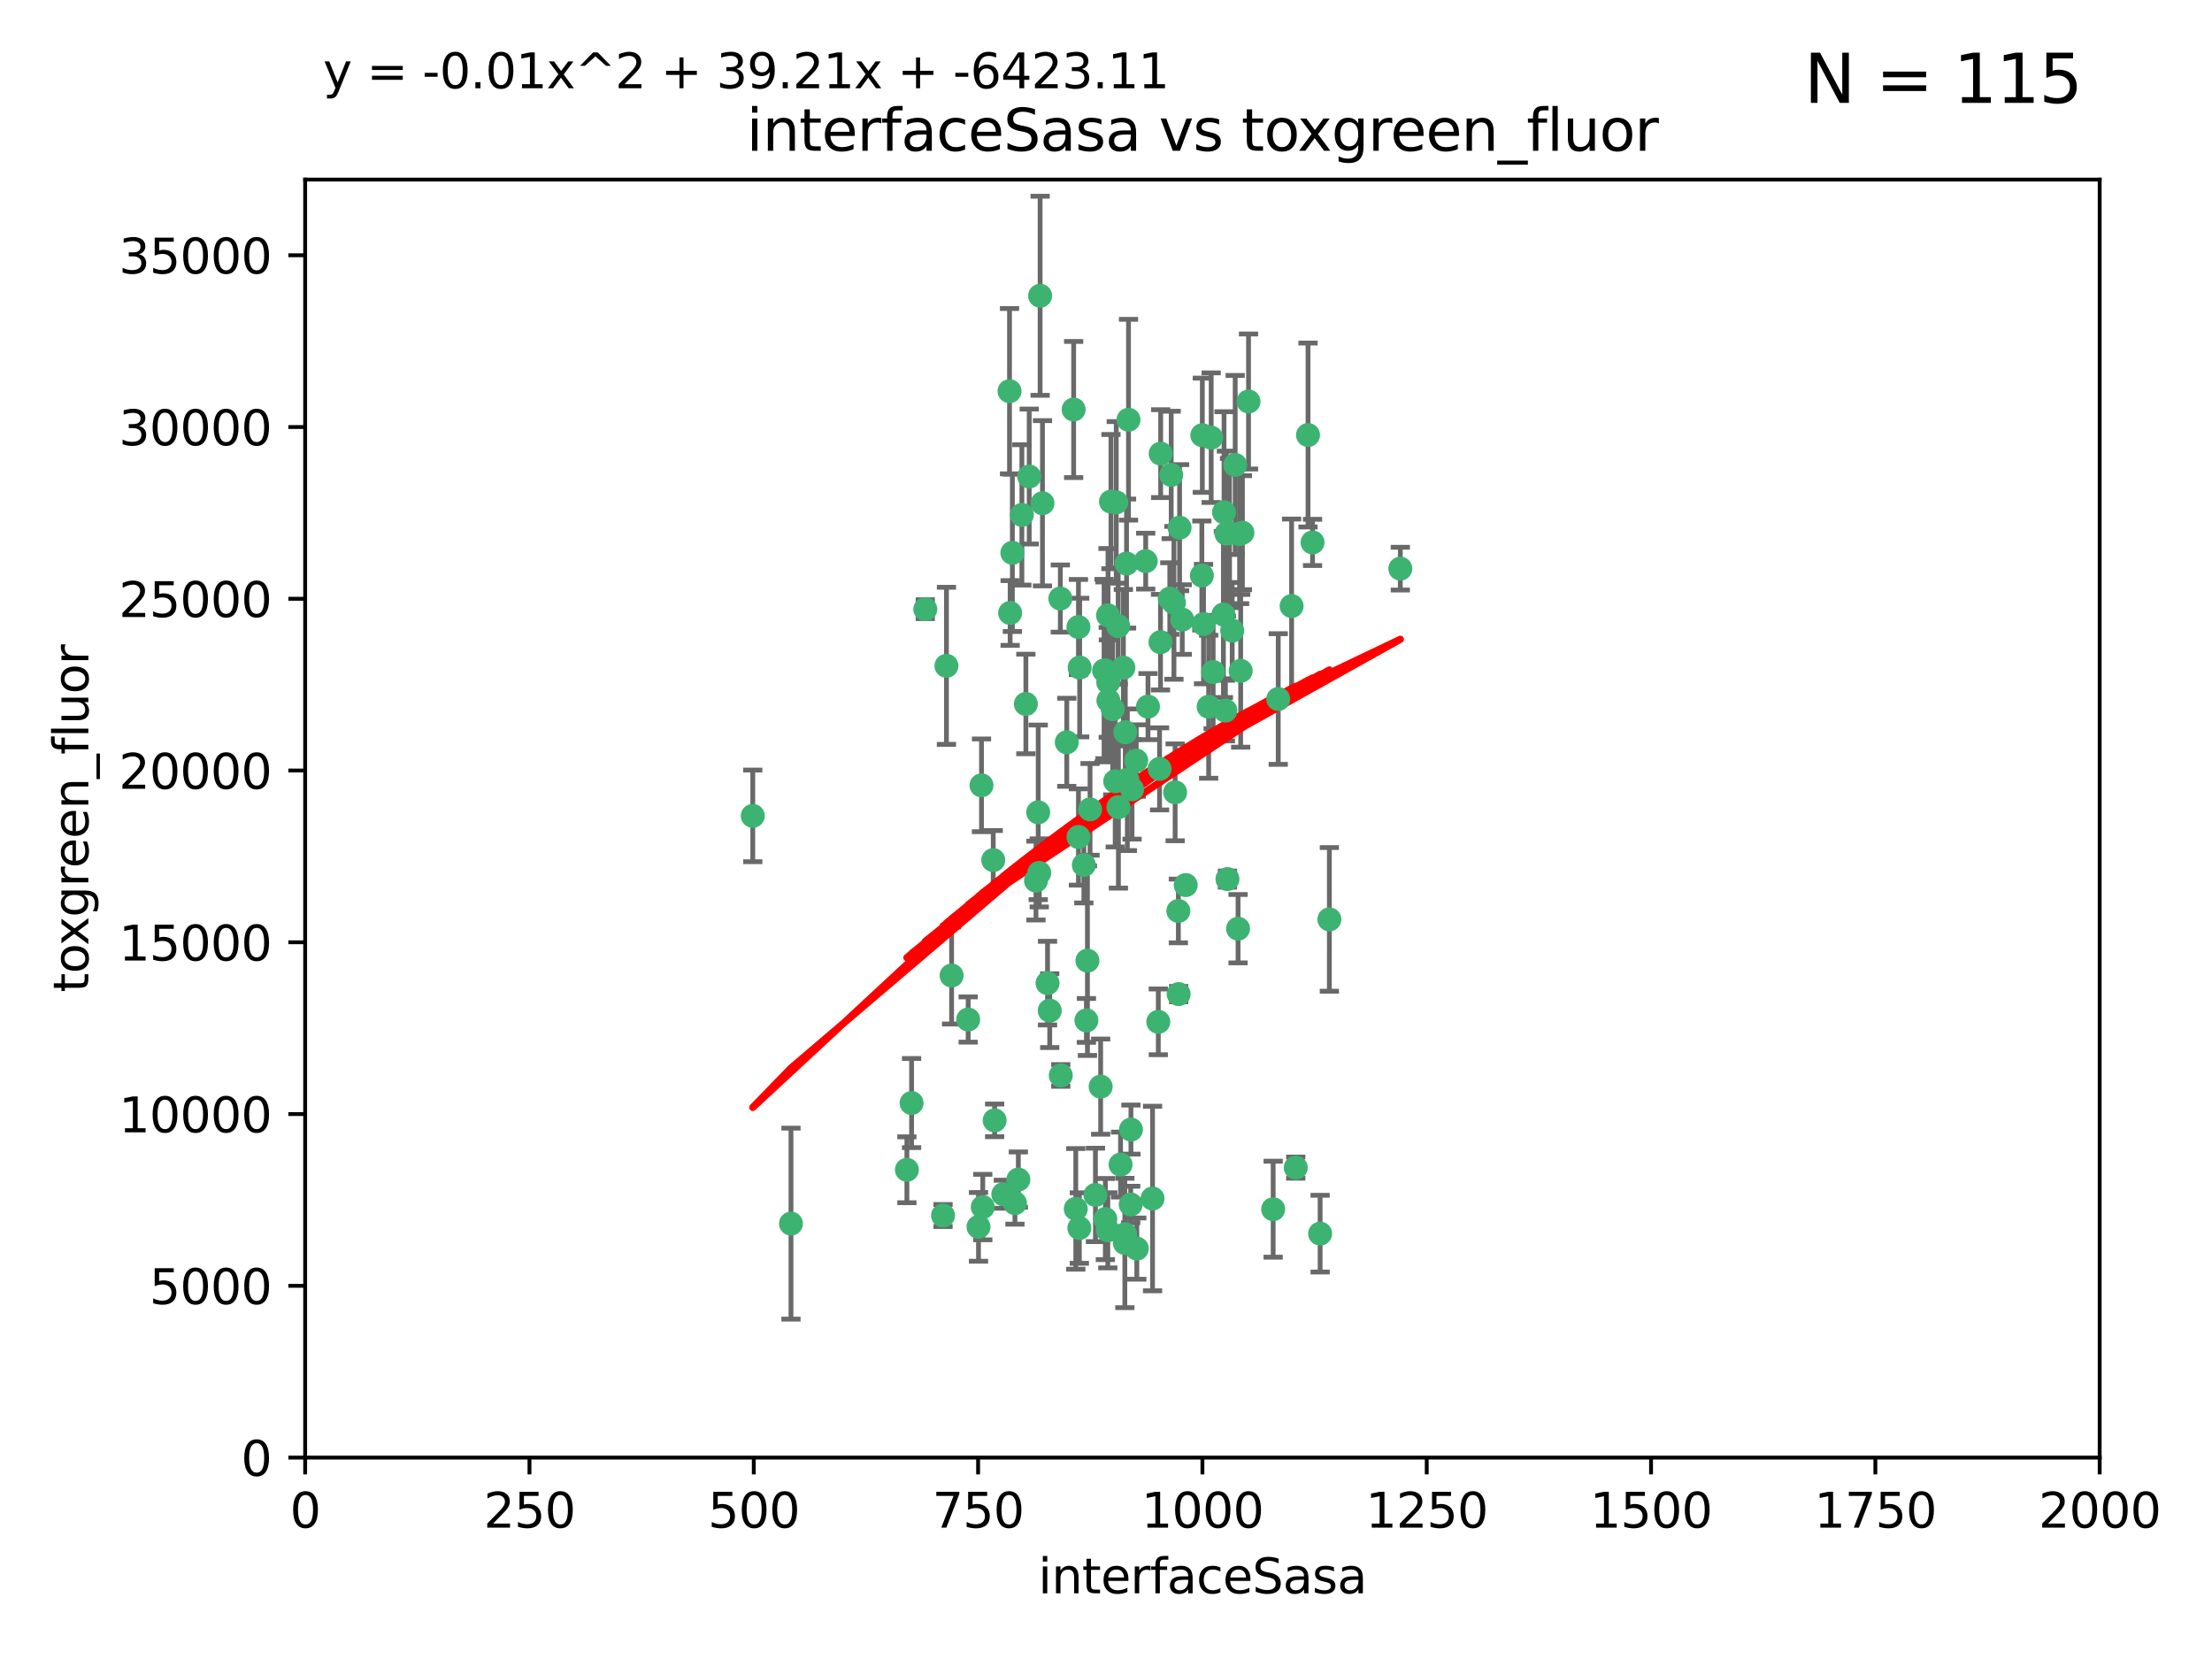 <?xml version="1.0" encoding="utf-8" standalone="no"?>
<!DOCTYPE svg PUBLIC "-//W3C//DTD SVG 1.1//EN"
  "http://www.w3.org/Graphics/SVG/1.1/DTD/svg11.dtd">
<svg xmlns:xlink="http://www.w3.org/1999/xlink" width="460.8pt" height="345.6pt" viewBox="0 0 460.8 345.6" xmlns="http://www.w3.org/2000/svg" version="1.1">
 <defs>
  <style type="text/css">*{stroke-linejoin: round; stroke-linecap: butt}</style>
 </defs>
 <g id="figure_1">
  <g id="patch_1">
   <path d="M 0 345.6 
L 460.8 345.6 
L 460.8 0 
L 0 0 
z
" style="fill: #ffffff"/>
  </g>
  <g id="axes_1">
   <g id="patch_2">
    <path d="M 63.571 303.64 
L 437.4 303.64 
L 437.4 37.411 
L 63.571 37.411 
z
" style="fill: #ffffff"/>
   </g>
   <g id="PathCollection_1">
    <defs>
     <path id="m3a2486daba" d="M 0 1.118 
C 0.297 1.118 0.581 1 0.791 0.791 
C 1 0.581 1.118 0.297 1.118 0 
C 1.118 -0.297 1 -0.581 0.791 -0.791 
C 0.581 -1 0.297 -1.118 0 -1.118 
C -0.297 -1.118 -0.581 -1 -0.791 -0.791 
C -1 -0.581 -1.118 -0.297 -1.118 0 
C -1.118 0.297 -1 0.581 -0.791 0.791 
C -0.581 1 -0.297 1.118 0 1.118 
z
" style="stroke: #3cb371"/>
    </defs>
    <g clip-path="url(#pd8c8b09b9c)">
     <use xlink:href="#m3a2486daba" x="243.693" y="124.69" style="fill: #3cb371; stroke: #3cb371"/>
     <use xlink:href="#m3a2486daba" x="272.484" y="90.623" style="fill: #3cb371; stroke: #3cb371"/>
     <use xlink:href="#m3a2486daba" x="231.435" y="104.496" style="fill: #3cb371; stroke: #3cb371"/>
     <use xlink:href="#m3a2486daba" x="234.418" y="152.536" style="fill: #3cb371; stroke: #3cb371"/>
     <use xlink:href="#m3a2486daba" x="266.28" y="145.62" style="fill: #3cb371; stroke: #3cb371"/>
     <use xlink:href="#m3a2486daba" x="257.315" y="96.857" style="fill: #3cb371; stroke: #3cb371"/>
     <use xlink:href="#m3a2486daba" x="250.716" y="130.005" style="fill: #3cb371; stroke: #3cb371"/>
     <use xlink:href="#m3a2486daba" x="269.065" y="126.253" style="fill: #3cb371; stroke: #3cb371"/>
     <use xlink:href="#m3a2486daba" x="254.987" y="106.718" style="fill: #3cb371; stroke: #3cb371"/>
     <use xlink:href="#m3a2486daba" x="273.426" y="112.994" style="fill: #3cb371; stroke: #3cb371"/>
     <use xlink:href="#m3a2486daba" x="220.886" y="124.689" style="fill: #3cb371; stroke: #3cb371"/>
     <use xlink:href="#m3a2486daba" x="214.404" y="99.267" style="fill: #3cb371; stroke: #3cb371"/>
     <use xlink:href="#m3a2486daba" x="212.875" y="107.264" style="fill: #3cb371; stroke: #3cb371"/>
     <use xlink:href="#m3a2486daba" x="241.787" y="94.5" style="fill: #3cb371; stroke: #3cb371"/>
     <use xlink:href="#m3a2486daba" x="252.721" y="139.999" style="fill: #3cb371; stroke: #3cb371"/>
     <use xlink:href="#m3a2486daba" x="252.312" y="91.178" style="fill: #3cb371; stroke: #3cb371"/>
     <use xlink:href="#m3a2486daba" x="258.229" y="111.261" style="fill: #3cb371; stroke: #3cb371"/>
     <use xlink:href="#m3a2486daba" x="223.66" y="85.309" style="fill: #3cb371; stroke: #3cb371"/>
     <use xlink:href="#m3a2486daba" x="232.987" y="168.143" style="fill: #3cb371; stroke: #3cb371"/>
     <use xlink:href="#m3a2486daba" x="241.557" y="160.173" style="fill: #3cb371; stroke: #3cb371"/>
     <use xlink:href="#m3a2486daba" x="230.869" y="142.145" style="fill: #3cb371; stroke: #3cb371"/>
     <use xlink:href="#m3a2486daba" x="230.194" y="139.64" style="fill: #3cb371; stroke: #3cb371"/>
     <use xlink:href="#m3a2486daba" x="251.785" y="147.225" style="fill: #3cb371; stroke: #3cb371"/>
     <use xlink:href="#m3a2486daba" x="234.68" y="117.402" style="fill: #3cb371; stroke: #3cb371"/>
     <use xlink:href="#m3a2486daba" x="246.284" y="129.063" style="fill: #3cb371; stroke: #3cb371"/>
     <use xlink:href="#m3a2486daba" x="255.489" y="111.157" style="fill: #3cb371; stroke: #3cb371"/>
     <use xlink:href="#m3a2486daba" x="256.689" y="131.368" style="fill: #3cb371; stroke: #3cb371"/>
     <use xlink:href="#m3a2486daba" x="254.858" y="128.013" style="fill: #3cb371; stroke: #3cb371"/>
     <use xlink:href="#m3a2486daba" x="244.553" y="125.579" style="fill: #3cb371; stroke: #3cb371"/>
     <use xlink:href="#m3a2486daba" x="250.368" y="119.895" style="fill: #3cb371; stroke: #3cb371"/>
     <use xlink:href="#m3a2486daba" x="229.286" y="226.363" style="fill: #3cb371; stroke: #3cb371"/>
     <use xlink:href="#m3a2486daba" x="243.983" y="98.934" style="fill: #3cb371; stroke: #3cb371"/>
     <use xlink:href="#m3a2486daba" x="235.088" y="87.434" style="fill: #3cb371; stroke: #3cb371"/>
     <use xlink:href="#m3a2486daba" x="232.318" y="162.759" style="fill: #3cb371; stroke: #3cb371"/>
     <use xlink:href="#m3a2486daba" x="258.816" y="110.968" style="fill: #3cb371; stroke: #3cb371"/>
     <use xlink:href="#m3a2486daba" x="256.134" y="111.045" style="fill: #3cb371; stroke: #3cb371"/>
     <use xlink:href="#m3a2486daba" x="224.847" y="255.824" style="fill: #3cb371; stroke: #3cb371"/>
     <use xlink:href="#m3a2486daba" x="232.534" y="104.651" style="fill: #3cb371; stroke: #3cb371"/>
     <use xlink:href="#m3a2486daba" x="234.02" y="139.091" style="fill: #3cb371; stroke: #3cb371"/>
     <use xlink:href="#m3a2486daba" x="216.495" y="181.839" style="fill: #3cb371; stroke: #3cb371"/>
     <use xlink:href="#m3a2486daba" x="238.669" y="116.895" style="fill: #3cb371; stroke: #3cb371"/>
     <use xlink:href="#m3a2486daba" x="210.43" y="127.696" style="fill: #3cb371; stroke: #3cb371"/>
     <use xlink:href="#m3a2486daba" x="226.319" y="212.57" style="fill: #3cb371; stroke: #3cb371"/>
     <use xlink:href="#m3a2486daba" x="217.166" y="104.837" style="fill: #3cb371; stroke: #3cb371"/>
     <use xlink:href="#m3a2486daba" x="241.753" y="133.777" style="fill: #3cb371; stroke: #3cb371"/>
     <use xlink:href="#m3a2486daba" x="245.731" y="109.922" style="fill: #3cb371; stroke: #3cb371"/>
     <use xlink:href="#m3a2486daba" x="216.677" y="61.614" style="fill: #3cb371; stroke: #3cb371"/>
     <use xlink:href="#m3a2486daba" x="269.927" y="243.238" style="fill: #3cb371; stroke: #3cb371"/>
     <use xlink:href="#m3a2486daba" x="240.095" y="249.673" style="fill: #3cb371; stroke: #3cb371"/>
     <use xlink:href="#m3a2486daba" x="258.456" y="139.744" style="fill: #3cb371; stroke: #3cb371"/>
     <use xlink:href="#m3a2486daba" x="291.711" y="118.457" style="fill: #3cb371; stroke: #3cb371"/>
     <use xlink:href="#m3a2486daba" x="224.916" y="139.063" style="fill: #3cb371; stroke: #3cb371"/>
     <use xlink:href="#m3a2486daba" x="260.091" y="83.639" style="fill: #3cb371; stroke: #3cb371"/>
     <use xlink:href="#m3a2486daba" x="250.465" y="90.667" style="fill: #3cb371; stroke: #3cb371"/>
     <use xlink:href="#m3a2486daba" x="204.462" y="163.599" style="fill: #3cb371; stroke: #3cb371"/>
     <use xlink:href="#m3a2486daba" x="218.677" y="210.534" style="fill: #3cb371; stroke: #3cb371"/>
     <use xlink:href="#m3a2486daba" x="201.688" y="212.385" style="fill: #3cb371; stroke: #3cb371"/>
     <use xlink:href="#m3a2486daba" x="234.327" y="258.935" style="fill: #3cb371; stroke: #3cb371"/>
     <use xlink:href="#m3a2486daba" x="204.731" y="251.456" style="fill: #3cb371; stroke: #3cb371"/>
     <use xlink:href="#m3a2486daba" x="228.204" y="248.922" style="fill: #3cb371; stroke: #3cb371"/>
     <use xlink:href="#m3a2486daba" x="241.295" y="212.869" style="fill: #3cb371; stroke: #3cb371"/>
     <use xlink:href="#m3a2486daba" x="231.802" y="147.727" style="fill: #3cb371; stroke: #3cb371"/>
     <use xlink:href="#m3a2486daba" x="236.82" y="260.105" style="fill: #3cb371; stroke: #3cb371"/>
     <use xlink:href="#m3a2486daba" x="192.753" y="126.902" style="fill: #3cb371; stroke: #3cb371"/>
     <use xlink:href="#m3a2486daba" x="222.228" y="154.63" style="fill: #3cb371; stroke: #3cb371"/>
     <use xlink:href="#m3a2486daba" x="230.822" y="128.187" style="fill: #3cb371; stroke: #3cb371"/>
     <use xlink:href="#m3a2486daba" x="210.301" y="81.492" style="fill: #3cb371; stroke: #3cb371"/>
     <use xlink:href="#m3a2486daba" x="224.662" y="174.36" style="fill: #3cb371; stroke: #3cb371"/>
     <use xlink:href="#m3a2486daba" x="275.007" y="256.988" style="fill: #3cb371; stroke: #3cb371"/>
     <use xlink:href="#m3a2486daba" x="236.699" y="158.432" style="fill: #3cb371; stroke: #3cb371"/>
     <use xlink:href="#m3a2486daba" x="255.273" y="148.029" style="fill: #3cb371; stroke: #3cb371"/>
     <use xlink:href="#m3a2486daba" x="265.222" y="251.897" style="fill: #3cb371; stroke: #3cb371"/>
     <use xlink:href="#m3a2486daba" x="230.901" y="145.94" style="fill: #3cb371; stroke: #3cb371"/>
     <use xlink:href="#m3a2486daba" x="234.375" y="257.105" style="fill: #3cb371; stroke: #3cb371"/>
     <use xlink:href="#m3a2486daba" x="212.14" y="245.725" style="fill: #3cb371; stroke: #3cb371"/>
     <use xlink:href="#m3a2486daba" x="213.706" y="146.651" style="fill: #3cb371; stroke: #3cb371"/>
     <use xlink:href="#m3a2486daba" x="245.473" y="189.768" style="fill: #3cb371; stroke: #3cb371"/>
     <use xlink:href="#m3a2486daba" x="206.91" y="179.173" style="fill: #3cb371; stroke: #3cb371"/>
     <use xlink:href="#m3a2486daba" x="235.596" y="235.312" style="fill: #3cb371; stroke: #3cb371"/>
     <use xlink:href="#m3a2486daba" x="218.219" y="204.805" style="fill: #3cb371; stroke: #3cb371"/>
     <use xlink:href="#m3a2486daba" x="226.534" y="200.119" style="fill: #3cb371; stroke: #3cb371"/>
     <use xlink:href="#m3a2486daba" x="230.779" y="256.296" style="fill: #3cb371; stroke: #3cb371"/>
     <use xlink:href="#m3a2486daba" x="224.106" y="251.831" style="fill: #3cb371; stroke: #3cb371"/>
     <use xlink:href="#m3a2486daba" x="209.011" y="248.779" style="fill: #3cb371; stroke: #3cb371"/>
     <use xlink:href="#m3a2486daba" x="215.811" y="183.443" style="fill: #3cb371; stroke: #3cb371"/>
     <use xlink:href="#m3a2486daba" x="224.662" y="130.623" style="fill: #3cb371; stroke: #3cb371"/>
     <use xlink:href="#m3a2486daba" x="239.146" y="147.201" style="fill: #3cb371; stroke: #3cb371"/>
     <use xlink:href="#m3a2486daba" x="203.841" y="255.577" style="fill: #3cb371; stroke: #3cb371"/>
     <use xlink:href="#m3a2486daba" x="244.803" y="165.057" style="fill: #3cb371; stroke: #3cb371"/>
     <use xlink:href="#m3a2486daba" x="188.922" y="243.688" style="fill: #3cb371; stroke: #3cb371"/>
     <use xlink:href="#m3a2486daba" x="216.278" y="169.223" style="fill: #3cb371; stroke: #3cb371"/>
     <use xlink:href="#m3a2486daba" x="233.433" y="242.601" style="fill: #3cb371; stroke: #3cb371"/>
     <use xlink:href="#m3a2486daba" x="245.536" y="207.089" style="fill: #3cb371; stroke: #3cb371"/>
     <use xlink:href="#m3a2486daba" x="220.981" y="224.032" style="fill: #3cb371; stroke: #3cb371"/>
     <use xlink:href="#m3a2486daba" x="198.237" y="203.222" style="fill: #3cb371; stroke: #3cb371"/>
     <use xlink:href="#m3a2486daba" x="235.826" y="164.427" style="fill: #3cb371; stroke: #3cb371"/>
     <use xlink:href="#m3a2486daba" x="276.932" y="191.526" style="fill: #3cb371; stroke: #3cb371"/>
     <use xlink:href="#m3a2486daba" x="196.452" y="253.214" style="fill: #3cb371; stroke: #3cb371"/>
     <use xlink:href="#m3a2486daba" x="257.91" y="193.465" style="fill: #3cb371; stroke: #3cb371"/>
     <use xlink:href="#m3a2486daba" x="247.005" y="184.376" style="fill: #3cb371; stroke: #3cb371"/>
     <use xlink:href="#m3a2486daba" x="229.998" y="139.694" style="fill: #3cb371; stroke: #3cb371"/>
     <use xlink:href="#m3a2486daba" x="189.899" y="229.784" style="fill: #3cb371; stroke: #3cb371"/>
     <use xlink:href="#m3a2486daba" x="227.078" y="168.609" style="fill: #3cb371; stroke: #3cb371"/>
     <use xlink:href="#m3a2486daba" x="255.701" y="183.129" style="fill: #3cb371; stroke: #3cb371"/>
     <use xlink:href="#m3a2486daba" x="232.938" y="130.423" style="fill: #3cb371; stroke: #3cb371"/>
     <use xlink:href="#m3a2486daba" x="234.846" y="162.431" style="fill: #3cb371; stroke: #3cb371"/>
     <use xlink:href="#m3a2486daba" x="210.895" y="115.163" style="fill: #3cb371; stroke: #3cb371"/>
     <use xlink:href="#m3a2486daba" x="197.163" y="138.702" style="fill: #3cb371; stroke: #3cb371"/>
     <use xlink:href="#m3a2486daba" x="225.785" y="180.193" style="fill: #3cb371; stroke: #3cb371"/>
     <use xlink:href="#m3a2486daba" x="211.432" y="250.635" style="fill: #3cb371; stroke: #3cb371"/>
     <use xlink:href="#m3a2486daba" x="235.549" y="250.921" style="fill: #3cb371; stroke: #3cb371"/>
     <use xlink:href="#m3a2486daba" x="207.202" y="233.393" style="fill: #3cb371; stroke: #3cb371"/>
     <use xlink:href="#m3a2486daba" x="156.817" y="169.96" style="fill: #3cb371; stroke: #3cb371"/>
     <use xlink:href="#m3a2486daba" x="164.776" y="254.905" style="fill: #3cb371; stroke: #3cb371"/>
     <use xlink:href="#m3a2486daba" x="230.263" y="253.951" style="fill: #3cb371; stroke: #3cb371"/>
    </g>
   </g>
   <g id="matplotlib.axis_1">
    <g id="xtick_1">
     <g id="line2d_1">
      <defs>
       <path id="mfe63b7a5a0" d="M 0 0 
L 0 3.5 
" style="stroke: #000000; stroke-width: 0.8"/>
      </defs>
      <g>
       <use xlink:href="#mfe63b7a5a0" x="63.571" y="303.64" style="stroke: #000000; stroke-width: 0.8"/>
      </g>
     </g>
     <g id="text_1">
      <!-- 0 -->
      <g transform="translate(60.39 318.238)scale(0.1 -0.1)">
       <defs>
        <path id="DejaVuSans-30" d="M 2034 4250 
Q 1547 4250 1301 3770 
Q 1056 3291 1056 2328 
Q 1056 1369 1301 889 
Q 1547 409 2034 409 
Q 2525 409 2770 889 
Q 3016 1369 3016 2328 
Q 3016 3291 2770 3770 
Q 2525 4250 2034 4250 
z
M 2034 4750 
Q 2819 4750 3233 4129 
Q 3647 3509 3647 2328 
Q 3647 1150 3233 529 
Q 2819 -91 2034 -91 
Q 1250 -91 836 529 
Q 422 1150 422 2328 
Q 422 3509 836 4129 
Q 1250 4750 2034 4750 
z
" transform="scale(0.016)"/>
       </defs>
       <use xlink:href="#DejaVuSans-30"/>
      </g>
     </g>
    </g>
    <g id="xtick_2">
     <g id="line2d_2">
      <g>
       <use xlink:href="#mfe63b7a5a0" x="110.3" y="303.64" style="stroke: #000000; stroke-width: 0.8"/>
      </g>
     </g>
     <g id="text_2">
      <!-- 250 -->
      <g transform="translate(100.756 318.238)scale(0.1 -0.1)">
       <defs>
        <path id="DejaVuSans-32" d="M 1228 531 
L 3431 531 
L 3431 0 
L 469 0 
L 469 531 
Q 828 903 1448 1529 
Q 2069 2156 2228 2338 
Q 2531 2678 2651 2914 
Q 2772 3150 2772 3378 
Q 2772 3750 2511 3984 
Q 2250 4219 1831 4219 
Q 1534 4219 1204 4116 
Q 875 4013 500 3803 
L 500 4441 
Q 881 4594 1212 4672 
Q 1544 4750 1819 4750 
Q 2544 4750 2975 4387 
Q 3406 4025 3406 3419 
Q 3406 3131 3298 2873 
Q 3191 2616 2906 2266 
Q 2828 2175 2409 1742 
Q 1991 1309 1228 531 
z
" transform="scale(0.016)"/>
        <path id="DejaVuSans-35" d="M 691 4666 
L 3169 4666 
L 3169 4134 
L 1269 4134 
L 1269 2991 
Q 1406 3038 1543 3061 
Q 1681 3084 1819 3084 
Q 2600 3084 3056 2656 
Q 3513 2228 3513 1497 
Q 3513 744 3044 326 
Q 2575 -91 1722 -91 
Q 1428 -91 1123 -41 
Q 819 9 494 109 
L 494 744 
Q 775 591 1075 516 
Q 1375 441 1709 441 
Q 2250 441 2565 725 
Q 2881 1009 2881 1497 
Q 2881 1984 2565 2268 
Q 2250 2553 1709 2553 
Q 1456 2553 1204 2497 
Q 953 2441 691 2322 
L 691 4666 
z
" transform="scale(0.016)"/>
       </defs>
       <use xlink:href="#DejaVuSans-32"/>
       <use xlink:href="#DejaVuSans-35" x="63.623"/>
       <use xlink:href="#DejaVuSans-30" x="127.246"/>
      </g>
     </g>
    </g>
    <g id="xtick_3">
     <g id="line2d_3">
      <g>
       <use xlink:href="#mfe63b7a5a0" x="157.028" y="303.64" style="stroke: #000000; stroke-width: 0.8"/>
      </g>
     </g>
     <g id="text_3">
      <!-- 500 -->
      <g transform="translate(147.485 318.238)scale(0.1 -0.1)">
       <use xlink:href="#DejaVuSans-35"/>
       <use xlink:href="#DejaVuSans-30" x="63.623"/>
       <use xlink:href="#DejaVuSans-30" x="127.246"/>
      </g>
     </g>
    </g>
    <g id="xtick_4">
     <g id="line2d_4">
      <g>
       <use xlink:href="#mfe63b7a5a0" x="203.757" y="303.64" style="stroke: #000000; stroke-width: 0.8"/>
      </g>
     </g>
     <g id="text_4">
      <!-- 750 -->
      <g transform="translate(194.213 318.238)scale(0.1 -0.1)">
       <defs>
        <path id="DejaVuSans-37" d="M 525 4666 
L 3525 4666 
L 3525 4397 
L 1831 0 
L 1172 0 
L 2766 4134 
L 525 4134 
L 525 4666 
z
" transform="scale(0.016)"/>
       </defs>
       <use xlink:href="#DejaVuSans-37"/>
       <use xlink:href="#DejaVuSans-35" x="63.623"/>
       <use xlink:href="#DejaVuSans-30" x="127.246"/>
      </g>
     </g>
    </g>
    <g id="xtick_5">
     <g id="line2d_5">
      <g>
       <use xlink:href="#mfe63b7a5a0" x="250.486" y="303.64" style="stroke: #000000; stroke-width: 0.8"/>
      </g>
     </g>
     <g id="text_5">
      <!-- 1000 -->
      <g transform="translate(237.761 318.238)scale(0.1 -0.1)">
       <defs>
        <path id="DejaVuSans-31" d="M 794 531 
L 1825 531 
L 1825 4091 
L 703 3866 
L 703 4441 
L 1819 4666 
L 2450 4666 
L 2450 531 
L 3481 531 
L 3481 0 
L 794 0 
L 794 531 
z
" transform="scale(0.016)"/>
       </defs>
       <use xlink:href="#DejaVuSans-31"/>
       <use xlink:href="#DejaVuSans-30" x="63.623"/>
       <use xlink:href="#DejaVuSans-30" x="127.246"/>
       <use xlink:href="#DejaVuSans-30" x="190.869"/>
      </g>
     </g>
    </g>
    <g id="xtick_6">
     <g id="line2d_6">
      <g>
       <use xlink:href="#mfe63b7a5a0" x="297.214" y="303.64" style="stroke: #000000; stroke-width: 0.8"/>
      </g>
     </g>
     <g id="text_6">
      <!-- 1250 -->
      <g transform="translate(284.489 318.238)scale(0.1 -0.1)">
       <use xlink:href="#DejaVuSans-31"/>
       <use xlink:href="#DejaVuSans-32" x="63.623"/>
       <use xlink:href="#DejaVuSans-35" x="127.246"/>
       <use xlink:href="#DejaVuSans-30" x="190.869"/>
      </g>
     </g>
    </g>
    <g id="xtick_7">
     <g id="line2d_7">
      <g>
       <use xlink:href="#mfe63b7a5a0" x="343.943" y="303.64" style="stroke: #000000; stroke-width: 0.8"/>
      </g>
     </g>
     <g id="text_7">
      <!-- 1500 -->
      <g transform="translate(331.218 318.238)scale(0.1 -0.1)">
       <use xlink:href="#DejaVuSans-31"/>
       <use xlink:href="#DejaVuSans-35" x="63.623"/>
       <use xlink:href="#DejaVuSans-30" x="127.246"/>
       <use xlink:href="#DejaVuSans-30" x="190.869"/>
      </g>
     </g>
    </g>
    <g id="xtick_8">
     <g id="line2d_8">
      <g>
       <use xlink:href="#mfe63b7a5a0" x="390.671" y="303.64" style="stroke: #000000; stroke-width: 0.8"/>
      </g>
     </g>
     <g id="text_8">
      <!-- 1750 -->
      <g transform="translate(377.946 318.238)scale(0.1 -0.1)">
       <use xlink:href="#DejaVuSans-31"/>
       <use xlink:href="#DejaVuSans-37" x="63.623"/>
       <use xlink:href="#DejaVuSans-35" x="127.246"/>
       <use xlink:href="#DejaVuSans-30" x="190.869"/>
      </g>
     </g>
    </g>
    <g id="xtick_9">
     <g id="line2d_9">
      <g>
       <use xlink:href="#mfe63b7a5a0" x="437.4" y="303.64" style="stroke: #000000; stroke-width: 0.8"/>
      </g>
     </g>
     <g id="text_9">
      <!-- 2000 -->
      <g transform="translate(424.675 318.238)scale(0.1 -0.1)">
       <use xlink:href="#DejaVuSans-32"/>
       <use xlink:href="#DejaVuSans-30" x="63.623"/>
       <use xlink:href="#DejaVuSans-30" x="127.246"/>
       <use xlink:href="#DejaVuSans-30" x="190.869"/>
      </g>
     </g>
    </g>
    <g id="text_10">
     <!-- interfaceSasa -->
     <g transform="translate(216.279 331.917)scale(0.1 -0.1)">
      <defs>
       <path id="DejaVuSans-69" d="M 603 3500 
L 1178 3500 
L 1178 0 
L 603 0 
L 603 3500 
z
M 603 4863 
L 1178 4863 
L 1178 4134 
L 603 4134 
L 603 4863 
z
" transform="scale(0.016)"/>
       <path id="DejaVuSans-6e" d="M 3513 2113 
L 3513 0 
L 2938 0 
L 2938 2094 
Q 2938 2591 2744 2837 
Q 2550 3084 2163 3084 
Q 1697 3084 1428 2787 
Q 1159 2491 1159 1978 
L 1159 0 
L 581 0 
L 581 3500 
L 1159 3500 
L 1159 2956 
Q 1366 3272 1645 3428 
Q 1925 3584 2291 3584 
Q 2894 3584 3203 3211 
Q 3513 2838 3513 2113 
z
" transform="scale(0.016)"/>
       <path id="DejaVuSans-74" d="M 1172 4494 
L 1172 3500 
L 2356 3500 
L 2356 3053 
L 1172 3053 
L 1172 1153 
Q 1172 725 1289 603 
Q 1406 481 1766 481 
L 2356 481 
L 2356 0 
L 1766 0 
Q 1100 0 847 248 
Q 594 497 594 1153 
L 594 3053 
L 172 3053 
L 172 3500 
L 594 3500 
L 594 4494 
L 1172 4494 
z
" transform="scale(0.016)"/>
       <path id="DejaVuSans-65" d="M 3597 1894 
L 3597 1613 
L 953 1613 
Q 991 1019 1311 708 
Q 1631 397 2203 397 
Q 2534 397 2845 478 
Q 3156 559 3463 722 
L 3463 178 
Q 3153 47 2828 -22 
Q 2503 -91 2169 -91 
Q 1331 -91 842 396 
Q 353 884 353 1716 
Q 353 2575 817 3079 
Q 1281 3584 2069 3584 
Q 2775 3584 3186 3129 
Q 3597 2675 3597 1894 
z
M 3022 2063 
Q 3016 2534 2758 2815 
Q 2500 3097 2075 3097 
Q 1594 3097 1305 2825 
Q 1016 2553 972 2059 
L 3022 2063 
z
" transform="scale(0.016)"/>
       <path id="DejaVuSans-72" d="M 2631 2963 
Q 2534 3019 2420 3045 
Q 2306 3072 2169 3072 
Q 1681 3072 1420 2755 
Q 1159 2438 1159 1844 
L 1159 0 
L 581 0 
L 581 3500 
L 1159 3500 
L 1159 2956 
Q 1341 3275 1631 3429 
Q 1922 3584 2338 3584 
Q 2397 3584 2469 3576 
Q 2541 3569 2628 3553 
L 2631 2963 
z
" transform="scale(0.016)"/>
       <path id="DejaVuSans-66" d="M 2375 4863 
L 2375 4384 
L 1825 4384 
Q 1516 4384 1395 4259 
Q 1275 4134 1275 3809 
L 1275 3500 
L 2222 3500 
L 2222 3053 
L 1275 3053 
L 1275 0 
L 697 0 
L 697 3053 
L 147 3053 
L 147 3500 
L 697 3500 
L 697 3744 
Q 697 4328 969 4595 
Q 1241 4863 1831 4863 
L 2375 4863 
z
" transform="scale(0.016)"/>
       <path id="DejaVuSans-61" d="M 2194 1759 
Q 1497 1759 1228 1600 
Q 959 1441 959 1056 
Q 959 750 1161 570 
Q 1363 391 1709 391 
Q 2188 391 2477 730 
Q 2766 1069 2766 1631 
L 2766 1759 
L 2194 1759 
z
M 3341 1997 
L 3341 0 
L 2766 0 
L 2766 531 
Q 2569 213 2275 61 
Q 1981 -91 1556 -91 
Q 1019 -91 701 211 
Q 384 513 384 1019 
Q 384 1609 779 1909 
Q 1175 2209 1959 2209 
L 2766 2209 
L 2766 2266 
Q 2766 2663 2505 2880 
Q 2244 3097 1772 3097 
Q 1472 3097 1187 3025 
Q 903 2953 641 2809 
L 641 3341 
Q 956 3463 1253 3523 
Q 1550 3584 1831 3584 
Q 2591 3584 2966 3190 
Q 3341 2797 3341 1997 
z
" transform="scale(0.016)"/>
       <path id="DejaVuSans-63" d="M 3122 3366 
L 3122 2828 
Q 2878 2963 2633 3030 
Q 2388 3097 2138 3097 
Q 1578 3097 1268 2742 
Q 959 2388 959 1747 
Q 959 1106 1268 751 
Q 1578 397 2138 397 
Q 2388 397 2633 464 
Q 2878 531 3122 666 
L 3122 134 
Q 2881 22 2623 -34 
Q 2366 -91 2075 -91 
Q 1284 -91 818 406 
Q 353 903 353 1747 
Q 353 2603 823 3093 
Q 1294 3584 2113 3584 
Q 2378 3584 2631 3529 
Q 2884 3475 3122 3366 
z
" transform="scale(0.016)"/>
       <path id="DejaVuSans-53" d="M 3425 4513 
L 3425 3897 
Q 3066 4069 2747 4153 
Q 2428 4238 2131 4238 
Q 1616 4238 1336 4038 
Q 1056 3838 1056 3469 
Q 1056 3159 1242 3001 
Q 1428 2844 1947 2747 
L 2328 2669 
Q 3034 2534 3370 2195 
Q 3706 1856 3706 1288 
Q 3706 609 3251 259 
Q 2797 -91 1919 -91 
Q 1588 -91 1214 -16 
Q 841 59 441 206 
L 441 856 
Q 825 641 1194 531 
Q 1563 422 1919 422 
Q 2459 422 2753 634 
Q 3047 847 3047 1241 
Q 3047 1584 2836 1778 
Q 2625 1972 2144 2069 
L 1759 2144 
Q 1053 2284 737 2584 
Q 422 2884 422 3419 
Q 422 4038 858 4394 
Q 1294 4750 2059 4750 
Q 2388 4750 2728 4690 
Q 3069 4631 3425 4513 
z
" transform="scale(0.016)"/>
       <path id="DejaVuSans-73" d="M 2834 3397 
L 2834 2853 
Q 2591 2978 2328 3040 
Q 2066 3103 1784 3103 
Q 1356 3103 1142 2972 
Q 928 2841 928 2578 
Q 928 2378 1081 2264 
Q 1234 2150 1697 2047 
L 1894 2003 
Q 2506 1872 2764 1633 
Q 3022 1394 3022 966 
Q 3022 478 2636 193 
Q 2250 -91 1575 -91 
Q 1294 -91 989 -36 
Q 684 19 347 128 
L 347 722 
Q 666 556 975 473 
Q 1284 391 1588 391 
Q 1994 391 2212 530 
Q 2431 669 2431 922 
Q 2431 1156 2273 1281 
Q 2116 1406 1581 1522 
L 1381 1569 
Q 847 1681 609 1914 
Q 372 2147 372 2553 
Q 372 3047 722 3315 
Q 1072 3584 1716 3584 
Q 2034 3584 2315 3537 
Q 2597 3491 2834 3397 
z
" transform="scale(0.016)"/>
      </defs>
      <use xlink:href="#DejaVuSans-69"/>
      <use xlink:href="#DejaVuSans-6e" x="27.783"/>
      <use xlink:href="#DejaVuSans-74" x="91.162"/>
      <use xlink:href="#DejaVuSans-65" x="130.371"/>
      <use xlink:href="#DejaVuSans-72" x="191.895"/>
      <use xlink:href="#DejaVuSans-66" x="233.008"/>
      <use xlink:href="#DejaVuSans-61" x="268.213"/>
      <use xlink:href="#DejaVuSans-63" x="329.492"/>
      <use xlink:href="#DejaVuSans-65" x="384.473"/>
      <use xlink:href="#DejaVuSans-53" x="445.996"/>
      <use xlink:href="#DejaVuSans-61" x="509.473"/>
      <use xlink:href="#DejaVuSans-73" x="570.752"/>
      <use xlink:href="#DejaVuSans-61" x="622.852"/>
     </g>
    </g>
   </g>
   <g id="matplotlib.axis_2">
    <g id="ytick_1">
     <g id="line2d_10">
      <defs>
       <path id="m429b2df788" d="M 0 0 
L -3.5 0 
" style="stroke: #000000; stroke-width: 0.8"/>
      </defs>
      <g>
       <use xlink:href="#m429b2df788" x="63.571" y="303.64" style="stroke: #000000; stroke-width: 0.8"/>
      </g>
     </g>
     <g id="text_11">
      <!-- 0 -->
      <g transform="translate(50.209 307.439)scale(0.1 -0.1)">
       <use xlink:href="#DejaVuSans-30"/>
      </g>
     </g>
    </g>
    <g id="ytick_2">
     <g id="line2d_11">
      <g>
       <use xlink:href="#m429b2df788" x="63.571" y="267.859" style="stroke: #000000; stroke-width: 0.8"/>
      </g>
     </g>
     <g id="text_12">
      <!-- 5000 -->
      <g transform="translate(31.121 271.658)scale(0.1 -0.1)">
       <use xlink:href="#DejaVuSans-35"/>
       <use xlink:href="#DejaVuSans-30" x="63.623"/>
       <use xlink:href="#DejaVuSans-30" x="127.246"/>
       <use xlink:href="#DejaVuSans-30" x="190.869"/>
      </g>
     </g>
    </g>
    <g id="ytick_3">
     <g id="line2d_12">
      <g>
       <use xlink:href="#m429b2df788" x="63.571" y="232.078" style="stroke: #000000; stroke-width: 0.8"/>
      </g>
     </g>
     <g id="text_13">
      <!-- 10000 -->
      <g transform="translate(24.759 235.878)scale(0.1 -0.1)">
       <use xlink:href="#DejaVuSans-31"/>
       <use xlink:href="#DejaVuSans-30" x="63.623"/>
       <use xlink:href="#DejaVuSans-30" x="127.246"/>
       <use xlink:href="#DejaVuSans-30" x="190.869"/>
       <use xlink:href="#DejaVuSans-30" x="254.492"/>
      </g>
     </g>
    </g>
    <g id="ytick_4">
     <g id="line2d_13">
      <g>
       <use xlink:href="#m429b2df788" x="63.571" y="196.298" style="stroke: #000000; stroke-width: 0.8"/>
      </g>
     </g>
     <g id="text_14">
      <!-- 15000 -->
      <g transform="translate(24.759 200.097)scale(0.1 -0.1)">
       <use xlink:href="#DejaVuSans-31"/>
       <use xlink:href="#DejaVuSans-35" x="63.623"/>
       <use xlink:href="#DejaVuSans-30" x="127.246"/>
       <use xlink:href="#DejaVuSans-30" x="190.869"/>
       <use xlink:href="#DejaVuSans-30" x="254.492"/>
      </g>
     </g>
    </g>
    <g id="ytick_5">
     <g id="line2d_14">
      <g>
       <use xlink:href="#m429b2df788" x="63.571" y="160.517" style="stroke: #000000; stroke-width: 0.8"/>
      </g>
     </g>
     <g id="text_15">
      <!-- 20000 -->
      <g transform="translate(24.759 164.316)scale(0.1 -0.1)">
       <use xlink:href="#DejaVuSans-32"/>
       <use xlink:href="#DejaVuSans-30" x="63.623"/>
       <use xlink:href="#DejaVuSans-30" x="127.246"/>
       <use xlink:href="#DejaVuSans-30" x="190.869"/>
       <use xlink:href="#DejaVuSans-30" x="254.492"/>
      </g>
     </g>
    </g>
    <g id="ytick_6">
     <g id="line2d_15">
      <g>
       <use xlink:href="#m429b2df788" x="63.571" y="124.736" style="stroke: #000000; stroke-width: 0.8"/>
      </g>
     </g>
     <g id="text_16">
      <!-- 25000 -->
      <g transform="translate(24.759 128.535)scale(0.1 -0.1)">
       <use xlink:href="#DejaVuSans-32"/>
       <use xlink:href="#DejaVuSans-35" x="63.623"/>
       <use xlink:href="#DejaVuSans-30" x="127.246"/>
       <use xlink:href="#DejaVuSans-30" x="190.869"/>
       <use xlink:href="#DejaVuSans-30" x="254.492"/>
      </g>
     </g>
    </g>
    <g id="ytick_7">
     <g id="line2d_16">
      <g>
       <use xlink:href="#m429b2df788" x="63.571" y="88.955" style="stroke: #000000; stroke-width: 0.8"/>
      </g>
     </g>
     <g id="text_17">
      <!-- 30000 -->
      <g transform="translate(24.759 92.754)scale(0.1 -0.1)">
       <defs>
        <path id="DejaVuSans-33" d="M 2597 2516 
Q 3050 2419 3304 2112 
Q 3559 1806 3559 1356 
Q 3559 666 3084 287 
Q 2609 -91 1734 -91 
Q 1441 -91 1130 -33 
Q 819 25 488 141 
L 488 750 
Q 750 597 1062 519 
Q 1375 441 1716 441 
Q 2309 441 2620 675 
Q 2931 909 2931 1356 
Q 2931 1769 2642 2001 
Q 2353 2234 1838 2234 
L 1294 2234 
L 1294 2753 
L 1863 2753 
Q 2328 2753 2575 2939 
Q 2822 3125 2822 3475 
Q 2822 3834 2567 4026 
Q 2313 4219 1838 4219 
Q 1578 4219 1281 4162 
Q 984 4106 628 3988 
L 628 4550 
Q 988 4650 1302 4700 
Q 1616 4750 1894 4750 
Q 2613 4750 3031 4423 
Q 3450 4097 3450 3541 
Q 3450 3153 3228 2886 
Q 3006 2619 2597 2516 
z
" transform="scale(0.016)"/>
       </defs>
       <use xlink:href="#DejaVuSans-33"/>
       <use xlink:href="#DejaVuSans-30" x="63.623"/>
       <use xlink:href="#DejaVuSans-30" x="127.246"/>
       <use xlink:href="#DejaVuSans-30" x="190.869"/>
       <use xlink:href="#DejaVuSans-30" x="254.492"/>
      </g>
     </g>
    </g>
    <g id="ytick_8">
     <g id="line2d_17">
      <g>
       <use xlink:href="#m429b2df788" x="63.571" y="53.174" style="stroke: #000000; stroke-width: 0.8"/>
      </g>
     </g>
     <g id="text_18">
      <!-- 35000 -->
      <g transform="translate(24.759 56.974)scale(0.1 -0.1)">
       <use xlink:href="#DejaVuSans-33"/>
       <use xlink:href="#DejaVuSans-35" x="63.623"/>
       <use xlink:href="#DejaVuSans-30" x="127.246"/>
       <use xlink:href="#DejaVuSans-30" x="190.869"/>
       <use xlink:href="#DejaVuSans-30" x="254.492"/>
      </g>
     </g>
    </g>
    <g id="text_19">
     <!-- toxgreen_fluor -->
     <g transform="translate(18.401 206.72)rotate(-90)scale(0.1 -0.1)">
      <defs>
       <path id="DejaVuSans-6f" d="M 1959 3097 
Q 1497 3097 1228 2736 
Q 959 2375 959 1747 
Q 959 1119 1226 758 
Q 1494 397 1959 397 
Q 2419 397 2687 759 
Q 2956 1122 2956 1747 
Q 2956 2369 2687 2733 
Q 2419 3097 1959 3097 
z
M 1959 3584 
Q 2709 3584 3137 3096 
Q 3566 2609 3566 1747 
Q 3566 888 3137 398 
Q 2709 -91 1959 -91 
Q 1206 -91 779 398 
Q 353 888 353 1747 
Q 353 2609 779 3096 
Q 1206 3584 1959 3584 
z
" transform="scale(0.016)"/>
       <path id="DejaVuSans-78" d="M 3513 3500 
L 2247 1797 
L 3578 0 
L 2900 0 
L 1881 1375 
L 863 0 
L 184 0 
L 1544 1831 
L 300 3500 
L 978 3500 
L 1906 2253 
L 2834 3500 
L 3513 3500 
z
" transform="scale(0.016)"/>
       <path id="DejaVuSans-67" d="M 2906 1791 
Q 2906 2416 2648 2759 
Q 2391 3103 1925 3103 
Q 1463 3103 1205 2759 
Q 947 2416 947 1791 
Q 947 1169 1205 825 
Q 1463 481 1925 481 
Q 2391 481 2648 825 
Q 2906 1169 2906 1791 
z
M 3481 434 
Q 3481 -459 3084 -895 
Q 2688 -1331 1869 -1331 
Q 1566 -1331 1297 -1286 
Q 1028 -1241 775 -1147 
L 775 -588 
Q 1028 -725 1275 -790 
Q 1522 -856 1778 -856 
Q 2344 -856 2625 -561 
Q 2906 -266 2906 331 
L 2906 616 
Q 2728 306 2450 153 
Q 2172 0 1784 0 
Q 1141 0 747 490 
Q 353 981 353 1791 
Q 353 2603 747 3093 
Q 1141 3584 1784 3584 
Q 2172 3584 2450 3431 
Q 2728 3278 2906 2969 
L 2906 3500 
L 3481 3500 
L 3481 434 
z
" transform="scale(0.016)"/>
       <path id="DejaVuSans-5f" d="M 3263 -1063 
L 3263 -1509 
L -63 -1509 
L -63 -1063 
L 3263 -1063 
z
" transform="scale(0.016)"/>
       <path id="DejaVuSans-6c" d="M 603 4863 
L 1178 4863 
L 1178 0 
L 603 0 
L 603 4863 
z
" transform="scale(0.016)"/>
       <path id="DejaVuSans-75" d="M 544 1381 
L 544 3500 
L 1119 3500 
L 1119 1403 
Q 1119 906 1312 657 
Q 1506 409 1894 409 
Q 2359 409 2629 706 
Q 2900 1003 2900 1516 
L 2900 3500 
L 3475 3500 
L 3475 0 
L 2900 0 
L 2900 538 
Q 2691 219 2414 64 
Q 2138 -91 1772 -91 
Q 1169 -91 856 284 
Q 544 659 544 1381 
z
M 1991 3584 
L 1991 3584 
z
" transform="scale(0.016)"/>
      </defs>
      <use xlink:href="#DejaVuSans-74"/>
      <use xlink:href="#DejaVuSans-6f" x="39.209"/>
      <use xlink:href="#DejaVuSans-78" x="97.266"/>
      <use xlink:href="#DejaVuSans-67" x="156.445"/>
      <use xlink:href="#DejaVuSans-72" x="219.922"/>
      <use xlink:href="#DejaVuSans-65" x="258.785"/>
      <use xlink:href="#DejaVuSans-65" x="320.309"/>
      <use xlink:href="#DejaVuSans-6e" x="381.832"/>
      <use xlink:href="#DejaVuSans-5f" x="445.211"/>
      <use xlink:href="#DejaVuSans-66" x="495.211"/>
      <use xlink:href="#DejaVuSans-6c" x="530.416"/>
      <use xlink:href="#DejaVuSans-75" x="558.199"/>
      <use xlink:href="#DejaVuSans-6f" x="621.578"/>
      <use xlink:href="#DejaVuSans-72" x="682.76"/>
     </g>
    </g>
   </g>
   <g id="LineCollection_1">
    <path d="M 243.693 132.143 
L 243.693 117.237 
" clip-path="url(#pd8c8b09b9c)" style="fill: none; stroke: #696969"/>
    <path d="M 272.484 109.781 
L 272.484 71.466 
" clip-path="url(#pd8c8b09b9c)" style="fill: none; stroke: #696969"/>
    <path d="M 231.435 118.477 
L 231.435 90.515 
" clip-path="url(#pd8c8b09b9c)" style="fill: none; stroke: #696969"/>
    <path d="M 234.418 166.039 
L 234.418 139.033 
" clip-path="url(#pd8c8b09b9c)" style="fill: none; stroke: #696969"/>
    <path d="M 266.28 159.229 
L 266.28 132.011 
" clip-path="url(#pd8c8b09b9c)" style="fill: none; stroke: #696969"/>
    <path d="M 257.315 115.505 
L 257.315 78.209 
" clip-path="url(#pd8c8b09b9c)" style="fill: none; stroke: #696969"/>
    <path d="M 250.716 142.442 
L 250.716 117.567 
" clip-path="url(#pd8c8b09b9c)" style="fill: none; stroke: #696969"/>
    <path d="M 269.065 144.376 
L 269.065 108.13 
" clip-path="url(#pd8c8b09b9c)" style="fill: none; stroke: #696969"/>
    <path d="M 254.987 127.664 
L 254.987 85.772 
" clip-path="url(#pd8c8b09b9c)" style="fill: none; stroke: #696969"/>
    <path d="M 273.426 117.812 
L 273.426 108.176 
" clip-path="url(#pd8c8b09b9c)" style="fill: none; stroke: #696969"/>
    <path d="M 220.886 131.683 
L 220.886 117.696 
" clip-path="url(#pd8c8b09b9c)" style="fill: none; stroke: #696969"/>
    <path d="M 214.404 113.322 
L 214.404 85.213 
" clip-path="url(#pd8c8b09b9c)" style="fill: none; stroke: #696969"/>
    <path d="M 212.875 121.88 
L 212.875 92.647 
" clip-path="url(#pd8c8b09b9c)" style="fill: none; stroke: #696969"/>
    <path d="M 241.787 103.651 
L 241.787 85.348 
" clip-path="url(#pd8c8b09b9c)" style="fill: none; stroke: #696969"/>
    <path d="M 252.721 151.798 
L 252.721 128.2 
" clip-path="url(#pd8c8b09b9c)" style="fill: none; stroke: #696969"/>
    <path d="M 252.312 104.675 
L 252.312 77.682 
" clip-path="url(#pd8c8b09b9c)" style="fill: none; stroke: #696969"/>
    <path d="M 258.229 125.753 
L 258.229 96.768 
" clip-path="url(#pd8c8b09b9c)" style="fill: none; stroke: #696969"/>
    <path d="M 223.66 99.491 
L 223.66 71.128 
" clip-path="url(#pd8c8b09b9c)" style="fill: none; stroke: #696969"/>
    <path d="M 232.987 185.006 
L 232.987 151.281 
" clip-path="url(#pd8c8b09b9c)" style="fill: none; stroke: #696969"/>
    <path d="M 241.557 168.723 
L 241.557 151.623 
" clip-path="url(#pd8c8b09b9c)" style="fill: none; stroke: #696969"/>
    <path d="M 230.869 153.587 
L 230.869 130.704 
" clip-path="url(#pd8c8b09b9c)" style="fill: none; stroke: #696969"/>
    <path d="M 230.194 158.046 
L 230.194 121.234 
" clip-path="url(#pd8c8b09b9c)" style="fill: none; stroke: #696969"/>
    <path d="M 251.785 162.121 
L 251.785 132.33 
" clip-path="url(#pd8c8b09b9c)" style="fill: none; stroke: #696969"/>
    <path d="M 234.68 130.841 
L 234.68 103.963 
" clip-path="url(#pd8c8b09b9c)" style="fill: none; stroke: #696969"/>
    <path d="M 246.284 136.31 
L 246.284 121.816 
" clip-path="url(#pd8c8b09b9c)" style="fill: none; stroke: #696969"/>
    <path d="M 255.489 128.336 
L 255.489 93.979 
" clip-path="url(#pd8c8b09b9c)" style="fill: none; stroke: #696969"/>
    <path d="M 256.689 141.39 
L 256.689 121.347 
" clip-path="url(#pd8c8b09b9c)" style="fill: none; stroke: #696969"/>
    <path d="M 254.858 145.305 
L 254.858 110.721 
" clip-path="url(#pd8c8b09b9c)" style="fill: none; stroke: #696969"/>
    <path d="M 244.553 141.497 
L 244.553 109.662 
" clip-path="url(#pd8c8b09b9c)" style="fill: none; stroke: #696969"/>
    <path d="M 250.368 131.252 
L 250.368 108.538 
" clip-path="url(#pd8c8b09b9c)" style="fill: none; stroke: #696969"/>
    <path d="M 229.286 236.278 
L 229.286 216.448 
" clip-path="url(#pd8c8b09b9c)" style="fill: none; stroke: #696969"/>
    <path d="M 243.983 112.206 
L 243.983 85.663 
" clip-path="url(#pd8c8b09b9c)" style="fill: none; stroke: #696969"/>
    <path d="M 235.088 108.351 
L 235.088 66.517 
" clip-path="url(#pd8c8b09b9c)" style="fill: none; stroke: #696969"/>
    <path d="M 232.318 176.439 
L 232.318 149.08 
" clip-path="url(#pd8c8b09b9c)" style="fill: none; stroke: #696969"/>
    <path d="M 258.816 122.844 
L 258.816 99.093 
" clip-path="url(#pd8c8b09b9c)" style="fill: none; stroke: #696969"/>
    <path d="M 256.134 126.588 
L 256.134 95.502 
" clip-path="url(#pd8c8b09b9c)" style="fill: none; stroke: #696969"/>
    <path d="M 224.847 263.168 
L 224.847 248.48 
" clip-path="url(#pd8c8b09b9c)" style="fill: none; stroke: #696969"/>
    <path d="M 232.534 121.481 
L 232.534 87.821 
" clip-path="url(#pd8c8b09b9c)" style="fill: none; stroke: #696969"/>
    <path d="M 234.02 155.38 
L 234.02 122.802 
" clip-path="url(#pd8c8b09b9c)" style="fill: none; stroke: #696969"/>
    <path d="M 216.495 188.932 
L 216.495 174.746 
" clip-path="url(#pd8c8b09b9c)" style="fill: none; stroke: #696969"/>
    <path d="M 238.669 122.714 
L 238.669 111.075 
" clip-path="url(#pd8c8b09b9c)" style="fill: none; stroke: #696969"/>
    <path d="M 210.43 134.441 
L 210.43 120.951 
" clip-path="url(#pd8c8b09b9c)" style="fill: none; stroke: #696969"/>
    <path d="M 226.319 217.139 
L 226.319 208.002 
" clip-path="url(#pd8c8b09b9c)" style="fill: none; stroke: #696969"/>
    <path d="M 217.166 122.048 
L 217.166 87.626 
" clip-path="url(#pd8c8b09b9c)" style="fill: none; stroke: #696969"/>
    <path d="M 241.753 143.733 
L 241.753 123.822 
" clip-path="url(#pd8c8b09b9c)" style="fill: none; stroke: #696969"/>
    <path d="M 245.731 123.06 
L 245.731 96.783 
" clip-path="url(#pd8c8b09b9c)" style="fill: none; stroke: #696969"/>
    <path d="M 216.677 82.348 
L 216.677 40.879 
" clip-path="url(#pd8c8b09b9c)" style="fill: none; stroke: #696969"/>
    <path d="M 269.927 245.442 
L 269.927 241.033 
" clip-path="url(#pd8c8b09b9c)" style="fill: none; stroke: #696969"/>
    <path d="M 240.095 268.898 
L 240.095 230.449 
" clip-path="url(#pd8c8b09b9c)" style="fill: none; stroke: #696969"/>
    <path d="M 258.456 155.653 
L 258.456 123.835 
" clip-path="url(#pd8c8b09b9c)" style="fill: none; stroke: #696969"/>
    <path d="M 291.711 122.912 
L 291.711 114.001 
" clip-path="url(#pd8c8b09b9c)" style="fill: none; stroke: #696969"/>
    <path d="M 224.916 153.504 
L 224.916 124.622 
" clip-path="url(#pd8c8b09b9c)" style="fill: none; stroke: #696969"/>
    <path d="M 260.091 97.702 
L 260.091 69.575 
" clip-path="url(#pd8c8b09b9c)" style="fill: none; stroke: #696969"/>
    <path d="M 250.465 102.568 
L 250.465 78.767 
" clip-path="url(#pd8c8b09b9c)" style="fill: none; stroke: #696969"/>
    <path d="M 204.462 173.255 
L 204.462 153.942 
" clip-path="url(#pd8c8b09b9c)" style="fill: none; stroke: #696969"/>
    <path d="M 218.677 218.223 
L 218.677 202.845 
" clip-path="url(#pd8c8b09b9c)" style="fill: none; stroke: #696969"/>
    <path d="M 201.688 217.096 
L 201.688 207.674 
" clip-path="url(#pd8c8b09b9c)" style="fill: none; stroke: #696969"/>
    <path d="M 234.327 272.407 
L 234.327 245.462 
" clip-path="url(#pd8c8b09b9c)" style="fill: none; stroke: #696969"/>
    <path d="M 204.731 258.274 
L 204.731 244.638 
" clip-path="url(#pd8c8b09b9c)" style="fill: none; stroke: #696969"/>
    <path d="M 228.204 258.652 
L 228.204 239.193 
" clip-path="url(#pd8c8b09b9c)" style="fill: none; stroke: #696969"/>
    <path d="M 241.295 219.717 
L 241.295 206.021 
" clip-path="url(#pd8c8b09b9c)" style="fill: none; stroke: #696969"/>
    <path d="M 231.802 165.576 
L 231.802 129.878 
" clip-path="url(#pd8c8b09b9c)" style="fill: none; stroke: #696969"/>
    <path d="M 236.82 266.485 
L 236.82 253.725 
" clip-path="url(#pd8c8b09b9c)" style="fill: none; stroke: #696969"/>
    <path d="M 192.753 128.865 
L 192.753 124.939 
" clip-path="url(#pd8c8b09b9c)" style="fill: none; stroke: #696969"/>
    <path d="M 222.228 163.803 
L 222.228 145.457 
" clip-path="url(#pd8c8b09b9c)" style="fill: none; stroke: #696969"/>
    <path d="M 230.822 142.109 
L 230.822 114.265 
" clip-path="url(#pd8c8b09b9c)" style="fill: none; stroke: #696969"/>
    <path d="M 210.301 98.71 
L 210.301 64.274 
" clip-path="url(#pd8c8b09b9c)" style="fill: none; stroke: #696969"/>
    <path d="M 224.662 184.389 
L 224.662 164.331 
" clip-path="url(#pd8c8b09b9c)" style="fill: none; stroke: #696969"/>
    <path d="M 275.007 264.981 
L 275.007 248.995 
" clip-path="url(#pd8c8b09b9c)" style="fill: none; stroke: #696969"/>
    <path d="M 236.699 165.874 
L 236.699 150.99 
" clip-path="url(#pd8c8b09b9c)" style="fill: none; stroke: #696969"/>
    <path d="M 255.273 154.342 
L 255.273 141.715 
" clip-path="url(#pd8c8b09b9c)" style="fill: none; stroke: #696969"/>
    <path d="M 265.222 261.893 
L 265.222 241.902 
" clip-path="url(#pd8c8b09b9c)" style="fill: none; stroke: #696969"/>
    <path d="M 230.901 158.572 
L 230.901 133.308 
" clip-path="url(#pd8c8b09b9c)" style="fill: none; stroke: #696969"/>
    <path d="M 234.375 257.713 
L 234.375 256.497 
" clip-path="url(#pd8c8b09b9c)" style="fill: none; stroke: #696969"/>
    <path d="M 212.14 251.478 
L 212.14 239.972 
" clip-path="url(#pd8c8b09b9c)" style="fill: none; stroke: #696969"/>
    <path d="M 213.706 157.023 
L 213.706 136.279 
" clip-path="url(#pd8c8b09b9c)" style="fill: none; stroke: #696969"/>
    <path d="M 245.473 196.404 
L 245.473 183.133 
" clip-path="url(#pd8c8b09b9c)" style="fill: none; stroke: #696969"/>
    <path d="M 206.91 185.329 
L 206.91 173.018 
" clip-path="url(#pd8c8b09b9c)" style="fill: none; stroke: #696969"/>
    <path d="M 235.596 240.42 
L 235.596 230.204 
" clip-path="url(#pd8c8b09b9c)" style="fill: none; stroke: #696969"/>
    <path d="M 218.219 213.517 
L 218.219 196.093 
" clip-path="url(#pd8c8b09b9c)" style="fill: none; stroke: #696969"/>
    <path d="M 226.534 219.869 
L 226.534 180.37 
" clip-path="url(#pd8c8b09b9c)" style="fill: none; stroke: #696969"/>
    <path d="M 230.779 264.121 
L 230.779 248.47 
" clip-path="url(#pd8c8b09b9c)" style="fill: none; stroke: #696969"/>
    <path d="M 224.106 264.392 
L 224.106 239.27 
" clip-path="url(#pd8c8b09b9c)" style="fill: none; stroke: #696969"/>
    <path d="M 209.011 251.698 
L 209.011 245.86 
" clip-path="url(#pd8c8b09b9c)" style="fill: none; stroke: #696969"/>
    <path d="M 215.811 191.653 
L 215.811 175.233 
" clip-path="url(#pd8c8b09b9c)" style="fill: none; stroke: #696969"/>
    <path d="M 224.662 140.536 
L 224.662 120.711 
" clip-path="url(#pd8c8b09b9c)" style="fill: none; stroke: #696969"/>
    <path d="M 239.146 154.089 
L 239.146 140.313 
" clip-path="url(#pd8c8b09b9c)" style="fill: none; stroke: #696969"/>
    <path d="M 203.841 262.732 
L 203.841 248.422 
" clip-path="url(#pd8c8b09b9c)" style="fill: none; stroke: #696969"/>
    <path d="M 244.803 175.144 
L 244.803 154.97 
" clip-path="url(#pd8c8b09b9c)" style="fill: none; stroke: #696969"/>
    <path d="M 188.922 250.548 
L 188.922 236.828 
" clip-path="url(#pd8c8b09b9c)" style="fill: none; stroke: #696969"/>
    <path d="M 216.278 187.407 
L 216.278 151.039 
" clip-path="url(#pd8c8b09b9c)" style="fill: none; stroke: #696969"/>
    <path d="M 233.433 249.367 
L 233.433 235.836 
" clip-path="url(#pd8c8b09b9c)" style="fill: none; stroke: #696969"/>
    <path d="M 245.536 208.689 
L 245.536 205.489 
" clip-path="url(#pd8c8b09b9c)" style="fill: none; stroke: #696969"/>
    <path d="M 220.981 226.295 
L 220.981 221.768 
" clip-path="url(#pd8c8b09b9c)" style="fill: none; stroke: #696969"/>
    <path d="M 198.237 213.318 
L 198.237 193.126 
" clip-path="url(#pd8c8b09b9c)" style="fill: none; stroke: #696969"/>
    <path d="M 235.826 174.8 
L 235.826 154.054 
" clip-path="url(#pd8c8b09b9c)" style="fill: none; stroke: #696969"/>
    <path d="M 276.932 206.489 
L 276.932 176.563 
" clip-path="url(#pd8c8b09b9c)" style="fill: none; stroke: #696969"/>
    <path d="M 196.452 255.51 
L 196.452 250.918 
" clip-path="url(#pd8c8b09b9c)" style="fill: none; stroke: #696969"/>
    <path d="M 257.91 200.584 
L 257.91 186.345 
" clip-path="url(#pd8c8b09b9c)" style="fill: none; stroke: #696969"/>
    <path d="M 247.005 185.043 
L 247.005 183.709 
" clip-path="url(#pd8c8b09b9c)" style="fill: none; stroke: #696969"/>
    <path d="M 229.998 158.704 
L 229.998 120.683 
" clip-path="url(#pd8c8b09b9c)" style="fill: none; stroke: #696969"/>
    <path d="M 189.899 239.07 
L 189.899 220.499 
" clip-path="url(#pd8c8b09b9c)" style="fill: none; stroke: #696969"/>
    <path d="M 227.078 178.161 
L 227.078 159.056 
" clip-path="url(#pd8c8b09b9c)" style="fill: none; stroke: #696969"/>
    <path d="M 255.701 184.803 
L 255.701 181.455 
" clip-path="url(#pd8c8b09b9c)" style="fill: none; stroke: #696969"/>
    <path d="M 232.938 142.521 
L 232.938 118.325 
" clip-path="url(#pd8c8b09b9c)" style="fill: none; stroke: #696969"/>
    <path d="M 234.846 177.183 
L 234.846 147.679 
" clip-path="url(#pd8c8b09b9c)" style="fill: none; stroke: #696969"/>
    <path d="M 210.895 131.554 
L 210.895 98.772 
" clip-path="url(#pd8c8b09b9c)" style="fill: none; stroke: #696969"/>
    <path d="M 197.163 155.064 
L 197.163 122.34 
" clip-path="url(#pd8c8b09b9c)" style="fill: none; stroke: #696969"/>
    <path d="M 225.785 188.096 
L 225.785 172.291 
" clip-path="url(#pd8c8b09b9c)" style="fill: none; stroke: #696969"/>
    <path d="M 211.432 255.014 
L 211.432 246.255 
" clip-path="url(#pd8c8b09b9c)" style="fill: none; stroke: #696969"/>
    <path d="M 235.549 254.725 
L 235.549 247.118 
" clip-path="url(#pd8c8b09b9c)" style="fill: none; stroke: #696969"/>
    <path d="M 207.202 236.793 
L 207.202 229.993 
" clip-path="url(#pd8c8b09b9c)" style="fill: none; stroke: #696969"/>
    <path d="M 156.817 179.51 
L 156.817 160.41 
" clip-path="url(#pd8c8b09b9c)" style="fill: none; stroke: #696969"/>
    <path d="M 164.776 274.796 
L 164.776 235.013 
" clip-path="url(#pd8c8b09b9c)" style="fill: none; stroke: #696969"/>
    <path d="M 230.263 262.4 
L 230.263 245.502 
" clip-path="url(#pd8c8b09b9c)" style="fill: none; stroke: #696969"/>
   </g>
   <g id="line2d_18">
    <defs>
     <path id="m4887235ed8" d="M 2 0 
L -2 -0 
" style="stroke: #696969"/>
    </defs>
    <g clip-path="url(#pd8c8b09b9c)">
     <use xlink:href="#m4887235ed8" x="243.693" y="132.143" style="fill: #696969; stroke: #696969"/>
     <use xlink:href="#m4887235ed8" x="272.484" y="109.781" style="fill: #696969; stroke: #696969"/>
     <use xlink:href="#m4887235ed8" x="231.435" y="118.477" style="fill: #696969; stroke: #696969"/>
     <use xlink:href="#m4887235ed8" x="234.418" y="166.039" style="fill: #696969; stroke: #696969"/>
     <use xlink:href="#m4887235ed8" x="266.28" y="159.229" style="fill: #696969; stroke: #696969"/>
     <use xlink:href="#m4887235ed8" x="257.315" y="115.505" style="fill: #696969; stroke: #696969"/>
     <use xlink:href="#m4887235ed8" x="250.716" y="142.442" style="fill: #696969; stroke: #696969"/>
     <use xlink:href="#m4887235ed8" x="269.065" y="144.376" style="fill: #696969; stroke: #696969"/>
     <use xlink:href="#m4887235ed8" x="254.987" y="127.664" style="fill: #696969; stroke: #696969"/>
     <use xlink:href="#m4887235ed8" x="273.426" y="117.812" style="fill: #696969; stroke: #696969"/>
     <use xlink:href="#m4887235ed8" x="220.886" y="131.683" style="fill: #696969; stroke: #696969"/>
     <use xlink:href="#m4887235ed8" x="214.404" y="113.322" style="fill: #696969; stroke: #696969"/>
     <use xlink:href="#m4887235ed8" x="212.875" y="121.88" style="fill: #696969; stroke: #696969"/>
     <use xlink:href="#m4887235ed8" x="241.787" y="103.651" style="fill: #696969; stroke: #696969"/>
     <use xlink:href="#m4887235ed8" x="252.721" y="151.798" style="fill: #696969; stroke: #696969"/>
     <use xlink:href="#m4887235ed8" x="252.312" y="104.675" style="fill: #696969; stroke: #696969"/>
     <use xlink:href="#m4887235ed8" x="258.229" y="125.753" style="fill: #696969; stroke: #696969"/>
     <use xlink:href="#m4887235ed8" x="223.66" y="99.491" style="fill: #696969; stroke: #696969"/>
     <use xlink:href="#m4887235ed8" x="232.987" y="185.006" style="fill: #696969; stroke: #696969"/>
     <use xlink:href="#m4887235ed8" x="241.557" y="168.723" style="fill: #696969; stroke: #696969"/>
     <use xlink:href="#m4887235ed8" x="230.869" y="153.587" style="fill: #696969; stroke: #696969"/>
     <use xlink:href="#m4887235ed8" x="230.194" y="158.046" style="fill: #696969; stroke: #696969"/>
     <use xlink:href="#m4887235ed8" x="251.785" y="162.121" style="fill: #696969; stroke: #696969"/>
     <use xlink:href="#m4887235ed8" x="234.68" y="130.841" style="fill: #696969; stroke: #696969"/>
     <use xlink:href="#m4887235ed8" x="246.284" y="136.31" style="fill: #696969; stroke: #696969"/>
     <use xlink:href="#m4887235ed8" x="255.489" y="128.336" style="fill: #696969; stroke: #696969"/>
     <use xlink:href="#m4887235ed8" x="256.689" y="141.39" style="fill: #696969; stroke: #696969"/>
     <use xlink:href="#m4887235ed8" x="254.858" y="145.305" style="fill: #696969; stroke: #696969"/>
     <use xlink:href="#m4887235ed8" x="244.553" y="141.497" style="fill: #696969; stroke: #696969"/>
     <use xlink:href="#m4887235ed8" x="250.368" y="131.252" style="fill: #696969; stroke: #696969"/>
     <use xlink:href="#m4887235ed8" x="229.286" y="236.278" style="fill: #696969; stroke: #696969"/>
     <use xlink:href="#m4887235ed8" x="243.983" y="112.206" style="fill: #696969; stroke: #696969"/>
     <use xlink:href="#m4887235ed8" x="235.088" y="108.351" style="fill: #696969; stroke: #696969"/>
     <use xlink:href="#m4887235ed8" x="232.318" y="176.439" style="fill: #696969; stroke: #696969"/>
     <use xlink:href="#m4887235ed8" x="258.816" y="122.844" style="fill: #696969; stroke: #696969"/>
     <use xlink:href="#m4887235ed8" x="256.134" y="126.588" style="fill: #696969; stroke: #696969"/>
     <use xlink:href="#m4887235ed8" x="224.847" y="263.168" style="fill: #696969; stroke: #696969"/>
     <use xlink:href="#m4887235ed8" x="232.534" y="121.481" style="fill: #696969; stroke: #696969"/>
     <use xlink:href="#m4887235ed8" x="234.02" y="155.38" style="fill: #696969; stroke: #696969"/>
     <use xlink:href="#m4887235ed8" x="216.495" y="188.932" style="fill: #696969; stroke: #696969"/>
     <use xlink:href="#m4887235ed8" x="238.669" y="122.714" style="fill: #696969; stroke: #696969"/>
     <use xlink:href="#m4887235ed8" x="210.43" y="134.441" style="fill: #696969; stroke: #696969"/>
     <use xlink:href="#m4887235ed8" x="226.319" y="217.139" style="fill: #696969; stroke: #696969"/>
     <use xlink:href="#m4887235ed8" x="217.166" y="122.048" style="fill: #696969; stroke: #696969"/>
     <use xlink:href="#m4887235ed8" x="241.753" y="143.733" style="fill: #696969; stroke: #696969"/>
     <use xlink:href="#m4887235ed8" x="245.731" y="123.06" style="fill: #696969; stroke: #696969"/>
     <use xlink:href="#m4887235ed8" x="216.677" y="82.348" style="fill: #696969; stroke: #696969"/>
     <use xlink:href="#m4887235ed8" x="269.927" y="245.442" style="fill: #696969; stroke: #696969"/>
     <use xlink:href="#m4887235ed8" x="240.095" y="268.898" style="fill: #696969; stroke: #696969"/>
     <use xlink:href="#m4887235ed8" x="258.456" y="155.653" style="fill: #696969; stroke: #696969"/>
     <use xlink:href="#m4887235ed8" x="291.711" y="122.912" style="fill: #696969; stroke: #696969"/>
     <use xlink:href="#m4887235ed8" x="224.916" y="153.504" style="fill: #696969; stroke: #696969"/>
     <use xlink:href="#m4887235ed8" x="260.091" y="97.702" style="fill: #696969; stroke: #696969"/>
     <use xlink:href="#m4887235ed8" x="250.465" y="102.568" style="fill: #696969; stroke: #696969"/>
     <use xlink:href="#m4887235ed8" x="204.462" y="173.255" style="fill: #696969; stroke: #696969"/>
     <use xlink:href="#m4887235ed8" x="218.677" y="218.223" style="fill: #696969; stroke: #696969"/>
     <use xlink:href="#m4887235ed8" x="201.688" y="217.096" style="fill: #696969; stroke: #696969"/>
     <use xlink:href="#m4887235ed8" x="234.327" y="272.407" style="fill: #696969; stroke: #696969"/>
     <use xlink:href="#m4887235ed8" x="204.731" y="258.274" style="fill: #696969; stroke: #696969"/>
     <use xlink:href="#m4887235ed8" x="228.204" y="258.652" style="fill: #696969; stroke: #696969"/>
     <use xlink:href="#m4887235ed8" x="241.295" y="219.717" style="fill: #696969; stroke: #696969"/>
     <use xlink:href="#m4887235ed8" x="231.802" y="165.576" style="fill: #696969; stroke: #696969"/>
     <use xlink:href="#m4887235ed8" x="236.82" y="266.485" style="fill: #696969; stroke: #696969"/>
     <use xlink:href="#m4887235ed8" x="192.753" y="128.865" style="fill: #696969; stroke: #696969"/>
     <use xlink:href="#m4887235ed8" x="222.228" y="163.803" style="fill: #696969; stroke: #696969"/>
     <use xlink:href="#m4887235ed8" x="230.822" y="142.109" style="fill: #696969; stroke: #696969"/>
     <use xlink:href="#m4887235ed8" x="210.301" y="98.71" style="fill: #696969; stroke: #696969"/>
     <use xlink:href="#m4887235ed8" x="224.662" y="184.389" style="fill: #696969; stroke: #696969"/>
     <use xlink:href="#m4887235ed8" x="275.007" y="264.981" style="fill: #696969; stroke: #696969"/>
     <use xlink:href="#m4887235ed8" x="236.699" y="165.874" style="fill: #696969; stroke: #696969"/>
     <use xlink:href="#m4887235ed8" x="255.273" y="154.342" style="fill: #696969; stroke: #696969"/>
     <use xlink:href="#m4887235ed8" x="265.222" y="261.893" style="fill: #696969; stroke: #696969"/>
     <use xlink:href="#m4887235ed8" x="230.901" y="158.572" style="fill: #696969; stroke: #696969"/>
     <use xlink:href="#m4887235ed8" x="234.375" y="257.713" style="fill: #696969; stroke: #696969"/>
     <use xlink:href="#m4887235ed8" x="212.14" y="251.478" style="fill: #696969; stroke: #696969"/>
     <use xlink:href="#m4887235ed8" x="213.706" y="157.023" style="fill: #696969; stroke: #696969"/>
     <use xlink:href="#m4887235ed8" x="245.473" y="196.404" style="fill: #696969; stroke: #696969"/>
     <use xlink:href="#m4887235ed8" x="206.91" y="185.329" style="fill: #696969; stroke: #696969"/>
     <use xlink:href="#m4887235ed8" x="235.596" y="240.42" style="fill: #696969; stroke: #696969"/>
     <use xlink:href="#m4887235ed8" x="218.219" y="213.517" style="fill: #696969; stroke: #696969"/>
     <use xlink:href="#m4887235ed8" x="226.534" y="219.869" style="fill: #696969; stroke: #696969"/>
     <use xlink:href="#m4887235ed8" x="230.779" y="264.121" style="fill: #696969; stroke: #696969"/>
     <use xlink:href="#m4887235ed8" x="224.106" y="264.392" style="fill: #696969; stroke: #696969"/>
     <use xlink:href="#m4887235ed8" x="209.011" y="251.698" style="fill: #696969; stroke: #696969"/>
     <use xlink:href="#m4887235ed8" x="215.811" y="191.653" style="fill: #696969; stroke: #696969"/>
     <use xlink:href="#m4887235ed8" x="224.662" y="140.536" style="fill: #696969; stroke: #696969"/>
     <use xlink:href="#m4887235ed8" x="239.146" y="154.089" style="fill: #696969; stroke: #696969"/>
     <use xlink:href="#m4887235ed8" x="203.841" y="262.732" style="fill: #696969; stroke: #696969"/>
     <use xlink:href="#m4887235ed8" x="244.803" y="175.144" style="fill: #696969; stroke: #696969"/>
     <use xlink:href="#m4887235ed8" x="188.922" y="250.548" style="fill: #696969; stroke: #696969"/>
     <use xlink:href="#m4887235ed8" x="216.278" y="187.407" style="fill: #696969; stroke: #696969"/>
     <use xlink:href="#m4887235ed8" x="233.433" y="249.367" style="fill: #696969; stroke: #696969"/>
     <use xlink:href="#m4887235ed8" x="245.536" y="208.689" style="fill: #696969; stroke: #696969"/>
     <use xlink:href="#m4887235ed8" x="220.981" y="226.295" style="fill: #696969; stroke: #696969"/>
     <use xlink:href="#m4887235ed8" x="198.237" y="213.318" style="fill: #696969; stroke: #696969"/>
     <use xlink:href="#m4887235ed8" x="235.826" y="174.8" style="fill: #696969; stroke: #696969"/>
     <use xlink:href="#m4887235ed8" x="276.932" y="206.489" style="fill: #696969; stroke: #696969"/>
     <use xlink:href="#m4887235ed8" x="196.452" y="255.51" style="fill: #696969; stroke: #696969"/>
     <use xlink:href="#m4887235ed8" x="257.91" y="200.584" style="fill: #696969; stroke: #696969"/>
     <use xlink:href="#m4887235ed8" x="247.005" y="185.043" style="fill: #696969; stroke: #696969"/>
     <use xlink:href="#m4887235ed8" x="229.998" y="158.704" style="fill: #696969; stroke: #696969"/>
     <use xlink:href="#m4887235ed8" x="189.899" y="239.07" style="fill: #696969; stroke: #696969"/>
     <use xlink:href="#m4887235ed8" x="227.078" y="178.161" style="fill: #696969; stroke: #696969"/>
     <use xlink:href="#m4887235ed8" x="255.701" y="184.803" style="fill: #696969; stroke: #696969"/>
     <use xlink:href="#m4887235ed8" x="232.938" y="142.521" style="fill: #696969; stroke: #696969"/>
     <use xlink:href="#m4887235ed8" x="234.846" y="177.183" style="fill: #696969; stroke: #696969"/>
     <use xlink:href="#m4887235ed8" x="210.895" y="131.554" style="fill: #696969; stroke: #696969"/>
     <use xlink:href="#m4887235ed8" x="197.163" y="155.064" style="fill: #696969; stroke: #696969"/>
     <use xlink:href="#m4887235ed8" x="225.785" y="188.096" style="fill: #696969; stroke: #696969"/>
     <use xlink:href="#m4887235ed8" x="211.432" y="255.014" style="fill: #696969; stroke: #696969"/>
     <use xlink:href="#m4887235ed8" x="235.549" y="254.725" style="fill: #696969; stroke: #696969"/>
     <use xlink:href="#m4887235ed8" x="207.202" y="236.793" style="fill: #696969; stroke: #696969"/>
     <use xlink:href="#m4887235ed8" x="156.817" y="179.51" style="fill: #696969; stroke: #696969"/>
     <use xlink:href="#m4887235ed8" x="164.776" y="274.796" style="fill: #696969; stroke: #696969"/>
     <use xlink:href="#m4887235ed8" x="230.263" y="262.4" style="fill: #696969; stroke: #696969"/>
    </g>
   </g>
   <g id="line2d_19">
    <g clip-path="url(#pd8c8b09b9c)">
     <use xlink:href="#m4887235ed8" x="243.693" y="117.237" style="fill: #696969; stroke: #696969"/>
     <use xlink:href="#m4887235ed8" x="272.484" y="71.466" style="fill: #696969; stroke: #696969"/>
     <use xlink:href="#m4887235ed8" x="231.435" y="90.515" style="fill: #696969; stroke: #696969"/>
     <use xlink:href="#m4887235ed8" x="234.418" y="139.033" style="fill: #696969; stroke: #696969"/>
     <use xlink:href="#m4887235ed8" x="266.28" y="132.011" style="fill: #696969; stroke: #696969"/>
     <use xlink:href="#m4887235ed8" x="257.315" y="78.209" style="fill: #696969; stroke: #696969"/>
     <use xlink:href="#m4887235ed8" x="250.716" y="117.567" style="fill: #696969; stroke: #696969"/>
     <use xlink:href="#m4887235ed8" x="269.065" y="108.13" style="fill: #696969; stroke: #696969"/>
     <use xlink:href="#m4887235ed8" x="254.987" y="85.772" style="fill: #696969; stroke: #696969"/>
     <use xlink:href="#m4887235ed8" x="273.426" y="108.176" style="fill: #696969; stroke: #696969"/>
     <use xlink:href="#m4887235ed8" x="220.886" y="117.696" style="fill: #696969; stroke: #696969"/>
     <use xlink:href="#m4887235ed8" x="214.404" y="85.213" style="fill: #696969; stroke: #696969"/>
     <use xlink:href="#m4887235ed8" x="212.875" y="92.647" style="fill: #696969; stroke: #696969"/>
     <use xlink:href="#m4887235ed8" x="241.787" y="85.348" style="fill: #696969; stroke: #696969"/>
     <use xlink:href="#m4887235ed8" x="252.721" y="128.2" style="fill: #696969; stroke: #696969"/>
     <use xlink:href="#m4887235ed8" x="252.312" y="77.682" style="fill: #696969; stroke: #696969"/>
     <use xlink:href="#m4887235ed8" x="258.229" y="96.768" style="fill: #696969; stroke: #696969"/>
     <use xlink:href="#m4887235ed8" x="223.66" y="71.128" style="fill: #696969; stroke: #696969"/>
     <use xlink:href="#m4887235ed8" x="232.987" y="151.281" style="fill: #696969; stroke: #696969"/>
     <use xlink:href="#m4887235ed8" x="241.557" y="151.623" style="fill: #696969; stroke: #696969"/>
     <use xlink:href="#m4887235ed8" x="230.869" y="130.704" style="fill: #696969; stroke: #696969"/>
     <use xlink:href="#m4887235ed8" x="230.194" y="121.234" style="fill: #696969; stroke: #696969"/>
     <use xlink:href="#m4887235ed8" x="251.785" y="132.33" style="fill: #696969; stroke: #696969"/>
     <use xlink:href="#m4887235ed8" x="234.68" y="103.963" style="fill: #696969; stroke: #696969"/>
     <use xlink:href="#m4887235ed8" x="246.284" y="121.816" style="fill: #696969; stroke: #696969"/>
     <use xlink:href="#m4887235ed8" x="255.489" y="93.979" style="fill: #696969; stroke: #696969"/>
     <use xlink:href="#m4887235ed8" x="256.689" y="121.347" style="fill: #696969; stroke: #696969"/>
     <use xlink:href="#m4887235ed8" x="254.858" y="110.721" style="fill: #696969; stroke: #696969"/>
     <use xlink:href="#m4887235ed8" x="244.553" y="109.662" style="fill: #696969; stroke: #696969"/>
     <use xlink:href="#m4887235ed8" x="250.368" y="108.538" style="fill: #696969; stroke: #696969"/>
     <use xlink:href="#m4887235ed8" x="229.286" y="216.448" style="fill: #696969; stroke: #696969"/>
     <use xlink:href="#m4887235ed8" x="243.983" y="85.663" style="fill: #696969; stroke: #696969"/>
     <use xlink:href="#m4887235ed8" x="235.088" y="66.517" style="fill: #696969; stroke: #696969"/>
     <use xlink:href="#m4887235ed8" x="232.318" y="149.08" style="fill: #696969; stroke: #696969"/>
     <use xlink:href="#m4887235ed8" x="258.816" y="99.093" style="fill: #696969; stroke: #696969"/>
     <use xlink:href="#m4887235ed8" x="256.134" y="95.502" style="fill: #696969; stroke: #696969"/>
     <use xlink:href="#m4887235ed8" x="224.847" y="248.48" style="fill: #696969; stroke: #696969"/>
     <use xlink:href="#m4887235ed8" x="232.534" y="87.821" style="fill: #696969; stroke: #696969"/>
     <use xlink:href="#m4887235ed8" x="234.02" y="122.802" style="fill: #696969; stroke: #696969"/>
     <use xlink:href="#m4887235ed8" x="216.495" y="174.746" style="fill: #696969; stroke: #696969"/>
     <use xlink:href="#m4887235ed8" x="238.669" y="111.075" style="fill: #696969; stroke: #696969"/>
     <use xlink:href="#m4887235ed8" x="210.43" y="120.951" style="fill: #696969; stroke: #696969"/>
     <use xlink:href="#m4887235ed8" x="226.319" y="208.002" style="fill: #696969; stroke: #696969"/>
     <use xlink:href="#m4887235ed8" x="217.166" y="87.626" style="fill: #696969; stroke: #696969"/>
     <use xlink:href="#m4887235ed8" x="241.753" y="123.822" style="fill: #696969; stroke: #696969"/>
     <use xlink:href="#m4887235ed8" x="245.731" y="96.783" style="fill: #696969; stroke: #696969"/>
     <use xlink:href="#m4887235ed8" x="216.677" y="40.879" style="fill: #696969; stroke: #696969"/>
     <use xlink:href="#m4887235ed8" x="269.927" y="241.033" style="fill: #696969; stroke: #696969"/>
     <use xlink:href="#m4887235ed8" x="240.095" y="230.449" style="fill: #696969; stroke: #696969"/>
     <use xlink:href="#m4887235ed8" x="258.456" y="123.835" style="fill: #696969; stroke: #696969"/>
     <use xlink:href="#m4887235ed8" x="291.711" y="114.001" style="fill: #696969; stroke: #696969"/>
     <use xlink:href="#m4887235ed8" x="224.916" y="124.622" style="fill: #696969; stroke: #696969"/>
     <use xlink:href="#m4887235ed8" x="260.091" y="69.575" style="fill: #696969; stroke: #696969"/>
     <use xlink:href="#m4887235ed8" x="250.465" y="78.767" style="fill: #696969; stroke: #696969"/>
     <use xlink:href="#m4887235ed8" x="204.462" y="153.942" style="fill: #696969; stroke: #696969"/>
     <use xlink:href="#m4887235ed8" x="218.677" y="202.845" style="fill: #696969; stroke: #696969"/>
     <use xlink:href="#m4887235ed8" x="201.688" y="207.674" style="fill: #696969; stroke: #696969"/>
     <use xlink:href="#m4887235ed8" x="234.327" y="245.462" style="fill: #696969; stroke: #696969"/>
     <use xlink:href="#m4887235ed8" x="204.731" y="244.638" style="fill: #696969; stroke: #696969"/>
     <use xlink:href="#m4887235ed8" x="228.204" y="239.193" style="fill: #696969; stroke: #696969"/>
     <use xlink:href="#m4887235ed8" x="241.295" y="206.021" style="fill: #696969; stroke: #696969"/>
     <use xlink:href="#m4887235ed8" x="231.802" y="129.878" style="fill: #696969; stroke: #696969"/>
     <use xlink:href="#m4887235ed8" x="236.82" y="253.725" style="fill: #696969; stroke: #696969"/>
     <use xlink:href="#m4887235ed8" x="192.753" y="124.939" style="fill: #696969; stroke: #696969"/>
     <use xlink:href="#m4887235ed8" x="222.228" y="145.457" style="fill: #696969; stroke: #696969"/>
     <use xlink:href="#m4887235ed8" x="230.822" y="114.265" style="fill: #696969; stroke: #696969"/>
     <use xlink:href="#m4887235ed8" x="210.301" y="64.274" style="fill: #696969; stroke: #696969"/>
     <use xlink:href="#m4887235ed8" x="224.662" y="164.331" style="fill: #696969; stroke: #696969"/>
     <use xlink:href="#m4887235ed8" x="275.007" y="248.995" style="fill: #696969; stroke: #696969"/>
     <use xlink:href="#m4887235ed8" x="236.699" y="150.99" style="fill: #696969; stroke: #696969"/>
     <use xlink:href="#m4887235ed8" x="255.273" y="141.715" style="fill: #696969; stroke: #696969"/>
     <use xlink:href="#m4887235ed8" x="265.222" y="241.902" style="fill: #696969; stroke: #696969"/>
     <use xlink:href="#m4887235ed8" x="230.901" y="133.308" style="fill: #696969; stroke: #696969"/>
     <use xlink:href="#m4887235ed8" x="234.375" y="256.497" style="fill: #696969; stroke: #696969"/>
     <use xlink:href="#m4887235ed8" x="212.14" y="239.972" style="fill: #696969; stroke: #696969"/>
     <use xlink:href="#m4887235ed8" x="213.706" y="136.279" style="fill: #696969; stroke: #696969"/>
     <use xlink:href="#m4887235ed8" x="245.473" y="183.133" style="fill: #696969; stroke: #696969"/>
     <use xlink:href="#m4887235ed8" x="206.91" y="173.018" style="fill: #696969; stroke: #696969"/>
     <use xlink:href="#m4887235ed8" x="235.596" y="230.204" style="fill: #696969; stroke: #696969"/>
     <use xlink:href="#m4887235ed8" x="218.219" y="196.093" style="fill: #696969; stroke: #696969"/>
     <use xlink:href="#m4887235ed8" x="226.534" y="180.37" style="fill: #696969; stroke: #696969"/>
     <use xlink:href="#m4887235ed8" x="230.779" y="248.47" style="fill: #696969; stroke: #696969"/>
     <use xlink:href="#m4887235ed8" x="224.106" y="239.27" style="fill: #696969; stroke: #696969"/>
     <use xlink:href="#m4887235ed8" x="209.011" y="245.86" style="fill: #696969; stroke: #696969"/>
     <use xlink:href="#m4887235ed8" x="215.811" y="175.233" style="fill: #696969; stroke: #696969"/>
     <use xlink:href="#m4887235ed8" x="224.662" y="120.711" style="fill: #696969; stroke: #696969"/>
     <use xlink:href="#m4887235ed8" x="239.146" y="140.313" style="fill: #696969; stroke: #696969"/>
     <use xlink:href="#m4887235ed8" x="203.841" y="248.422" style="fill: #696969; stroke: #696969"/>
     <use xlink:href="#m4887235ed8" x="244.803" y="154.97" style="fill: #696969; stroke: #696969"/>
     <use xlink:href="#m4887235ed8" x="188.922" y="236.828" style="fill: #696969; stroke: #696969"/>
     <use xlink:href="#m4887235ed8" x="216.278" y="151.039" style="fill: #696969; stroke: #696969"/>
     <use xlink:href="#m4887235ed8" x="233.433" y="235.836" style="fill: #696969; stroke: #696969"/>
     <use xlink:href="#m4887235ed8" x="245.536" y="205.489" style="fill: #696969; stroke: #696969"/>
     <use xlink:href="#m4887235ed8" x="220.981" y="221.768" style="fill: #696969; stroke: #696969"/>
     <use xlink:href="#m4887235ed8" x="198.237" y="193.126" style="fill: #696969; stroke: #696969"/>
     <use xlink:href="#m4887235ed8" x="235.826" y="154.054" style="fill: #696969; stroke: #696969"/>
     <use xlink:href="#m4887235ed8" x="276.932" y="176.563" style="fill: #696969; stroke: #696969"/>
     <use xlink:href="#m4887235ed8" x="196.452" y="250.918" style="fill: #696969; stroke: #696969"/>
     <use xlink:href="#m4887235ed8" x="257.91" y="186.345" style="fill: #696969; stroke: #696969"/>
     <use xlink:href="#m4887235ed8" x="247.005" y="183.709" style="fill: #696969; stroke: #696969"/>
     <use xlink:href="#m4887235ed8" x="229.998" y="120.683" style="fill: #696969; stroke: #696969"/>
     <use xlink:href="#m4887235ed8" x="189.899" y="220.499" style="fill: #696969; stroke: #696969"/>
     <use xlink:href="#m4887235ed8" x="227.078" y="159.056" style="fill: #696969; stroke: #696969"/>
     <use xlink:href="#m4887235ed8" x="255.701" y="181.455" style="fill: #696969; stroke: #696969"/>
     <use xlink:href="#m4887235ed8" x="232.938" y="118.325" style="fill: #696969; stroke: #696969"/>
     <use xlink:href="#m4887235ed8" x="234.846" y="147.679" style="fill: #696969; stroke: #696969"/>
     <use xlink:href="#m4887235ed8" x="210.895" y="98.772" style="fill: #696969; stroke: #696969"/>
     <use xlink:href="#m4887235ed8" x="197.163" y="122.34" style="fill: #696969; stroke: #696969"/>
     <use xlink:href="#m4887235ed8" x="225.785" y="172.291" style="fill: #696969; stroke: #696969"/>
     <use xlink:href="#m4887235ed8" x="211.432" y="246.255" style="fill: #696969; stroke: #696969"/>
     <use xlink:href="#m4887235ed8" x="235.549" y="247.118" style="fill: #696969; stroke: #696969"/>
     <use xlink:href="#m4887235ed8" x="207.202" y="229.993" style="fill: #696969; stroke: #696969"/>
     <use xlink:href="#m4887235ed8" x="156.817" y="160.41" style="fill: #696969; stroke: #696969"/>
     <use xlink:href="#m4887235ed8" x="164.776" y="235.013" style="fill: #696969; stroke: #696969"/>
     <use xlink:href="#m4887235ed8" x="230.263" y="245.502" style="fill: #696969; stroke: #696969"/>
    </g>
   </g>
   <g id="line2d_20">
    <path d="M 243.693 157.789 
L 272.484 141.693 
L 231.435 165.861 
L 234.418 163.83 
L 266.28 144.822 
L 257.315 149.673 
L 250.716 153.493 
L 269.065 143.394 
L 254.987 150.997 
L 273.426 141.234 
L 220.886 173.39 
L 214.404 178.284 
L 212.875 179.468 
L 241.787 158.997 
L 252.721 152.31 
L 252.312 152.55 
L 258.229 149.161 
L 223.66 171.358 
L 232.987 164.799 
L 241.557 159.144 
L 230.869 166.252 
L 230.194 166.719 
L 251.785 152.86 
L 234.68 163.654 
L 246.284 156.177 
L 255.489 150.709 
L 256.689 150.026 
L 254.858 151.071 
L 244.553 157.251 
L 250.368 153.7 
L 229.286 167.351 
L 243.983 157.608 
L 235.088 163.38 
L 232.318 165.256 
L 258.816 148.834 
L 256.134 150.341 
L 224.847 170.5 
L 232.534 165.108 
L 234.02 164.098 
L 216.495 176.683 
L 238.669 161.01 
L 210.43 181.385 
L 226.319 169.445 
L 217.166 176.173 
L 241.753 159.019 
L 245.731 156.518 
L 216.677 176.545 
L 269.927 142.96 
L 240.095 160.083 
L 258.456 149.034 
L 291.711 133.178 
L 224.916 170.451 
L 260.091 148.129 
L 250.465 153.642 
L 204.462 186.185 
L 218.677 175.035 
L 201.688 188.475 
L 234.327 163.891 
L 204.731 185.965 
L 228.204 168.11 
L 241.295 159.311 
L 231.802 165.609 
L 236.82 162.226 
L 192.753 196.103 
L 222.228 172.403 
L 230.822 166.284 
L 210.301 181.486 
L 224.662 170.634 
L 275.007 140.473 
L 236.699 162.306 
L 255.273 150.833 
L 265.222 145.374 
L 230.901 166.23 
L 234.375 163.859 
L 212.14 180.041 
L 213.706 178.822 
L 245.473 156.678 
L 206.91 184.195 
L 235.596 163.04 
L 218.219 175.379 
L 226.534 169.292 
L 230.779 166.314 
L 224.106 171.035 
L 209.011 182.51 
L 215.811 177.204 
L 224.662 170.634 
L 239.146 160.699 
L 203.841 186.694 
L 244.803 157.094 
L 188.922 199.494 
L 216.278 176.848 
L 233.433 164.496 
L 245.536 156.639 
L 220.981 173.32 
L 198.237 191.375 
L 235.826 162.886 
L 276.932 139.564 
L 196.452 192.898 
L 257.91 149.339 
L 247.005 155.733 
L 229.998 166.855 
L 189.899 198.622 
L 227.078 168.905 
L 255.701 150.588 
L 232.938 164.832 
L 234.846 163.542 
L 210.895 181.017 
L 197.163 192.29 
L 225.785 169.827 
L 211.432 180.596 
L 235.549 163.071 
L 207.202 183.96 
L 156.817 230.691 
L 164.776 222.492 
L 230.263 166.671 
" clip-path="url(#pd8c8b09b9c)" style="fill: none; stroke: #ff0000; stroke-width: 1.5; stroke-linecap: square"/>
   </g>
   <g id="line2d_21">
    <defs>
     <path id="m76f65aeae2" d="M 0 2 
C 0.53 2 1.039 1.789 1.414 1.414 
C 1.789 1.039 2 0.53 2 0 
C 2 -0.53 1.789 -1.039 1.414 -1.414 
C 1.039 -1.789 0.53 -2 0 -2 
C -0.53 -2 -1.039 -1.789 -1.414 -1.414 
C -1.789 -1.039 -2 -0.53 -2 0 
C -2 0.53 -1.789 1.039 -1.414 1.414 
C -1.039 1.789 -0.53 2 0 2 
z
" style="stroke: #3cb371"/>
    </defs>
    <g clip-path="url(#pd8c8b09b9c)">
     <use xlink:href="#m76f65aeae2" x="243.693" y="124.69" style="fill: #3cb371; stroke: #3cb371"/>
     <use xlink:href="#m76f65aeae2" x="272.484" y="90.623" style="fill: #3cb371; stroke: #3cb371"/>
     <use xlink:href="#m76f65aeae2" x="231.435" y="104.496" style="fill: #3cb371; stroke: #3cb371"/>
     <use xlink:href="#m76f65aeae2" x="234.418" y="152.536" style="fill: #3cb371; stroke: #3cb371"/>
     <use xlink:href="#m76f65aeae2" x="266.28" y="145.62" style="fill: #3cb371; stroke: #3cb371"/>
     <use xlink:href="#m76f65aeae2" x="257.315" y="96.857" style="fill: #3cb371; stroke: #3cb371"/>
     <use xlink:href="#m76f65aeae2" x="250.716" y="130.005" style="fill: #3cb371; stroke: #3cb371"/>
     <use xlink:href="#m76f65aeae2" x="269.065" y="126.253" style="fill: #3cb371; stroke: #3cb371"/>
     <use xlink:href="#m76f65aeae2" x="254.987" y="106.718" style="fill: #3cb371; stroke: #3cb371"/>
     <use xlink:href="#m76f65aeae2" x="273.426" y="112.994" style="fill: #3cb371; stroke: #3cb371"/>
     <use xlink:href="#m76f65aeae2" x="220.886" y="124.689" style="fill: #3cb371; stroke: #3cb371"/>
     <use xlink:href="#m76f65aeae2" x="214.404" y="99.267" style="fill: #3cb371; stroke: #3cb371"/>
     <use xlink:href="#m76f65aeae2" x="212.875" y="107.264" style="fill: #3cb371; stroke: #3cb371"/>
     <use xlink:href="#m76f65aeae2" x="241.787" y="94.5" style="fill: #3cb371; stroke: #3cb371"/>
     <use xlink:href="#m76f65aeae2" x="252.721" y="139.999" style="fill: #3cb371; stroke: #3cb371"/>
     <use xlink:href="#m76f65aeae2" x="252.312" y="91.178" style="fill: #3cb371; stroke: #3cb371"/>
     <use xlink:href="#m76f65aeae2" x="258.229" y="111.261" style="fill: #3cb371; stroke: #3cb371"/>
     <use xlink:href="#m76f65aeae2" x="223.66" y="85.309" style="fill: #3cb371; stroke: #3cb371"/>
     <use xlink:href="#m76f65aeae2" x="232.987" y="168.143" style="fill: #3cb371; stroke: #3cb371"/>
     <use xlink:href="#m76f65aeae2" x="241.557" y="160.173" style="fill: #3cb371; stroke: #3cb371"/>
     <use xlink:href="#m76f65aeae2" x="230.869" y="142.145" style="fill: #3cb371; stroke: #3cb371"/>
     <use xlink:href="#m76f65aeae2" x="230.194" y="139.64" style="fill: #3cb371; stroke: #3cb371"/>
     <use xlink:href="#m76f65aeae2" x="251.785" y="147.225" style="fill: #3cb371; stroke: #3cb371"/>
     <use xlink:href="#m76f65aeae2" x="234.68" y="117.402" style="fill: #3cb371; stroke: #3cb371"/>
     <use xlink:href="#m76f65aeae2" x="246.284" y="129.063" style="fill: #3cb371; stroke: #3cb371"/>
     <use xlink:href="#m76f65aeae2" x="255.489" y="111.157" style="fill: #3cb371; stroke: #3cb371"/>
     <use xlink:href="#m76f65aeae2" x="256.689" y="131.368" style="fill: #3cb371; stroke: #3cb371"/>
     <use xlink:href="#m76f65aeae2" x="254.858" y="128.013" style="fill: #3cb371; stroke: #3cb371"/>
     <use xlink:href="#m76f65aeae2" x="244.553" y="125.579" style="fill: #3cb371; stroke: #3cb371"/>
     <use xlink:href="#m76f65aeae2" x="250.368" y="119.895" style="fill: #3cb371; stroke: #3cb371"/>
     <use xlink:href="#m76f65aeae2" x="229.286" y="226.363" style="fill: #3cb371; stroke: #3cb371"/>
     <use xlink:href="#m76f65aeae2" x="243.983" y="98.934" style="fill: #3cb371; stroke: #3cb371"/>
     <use xlink:href="#m76f65aeae2" x="235.088" y="87.434" style="fill: #3cb371; stroke: #3cb371"/>
     <use xlink:href="#m76f65aeae2" x="232.318" y="162.759" style="fill: #3cb371; stroke: #3cb371"/>
     <use xlink:href="#m76f65aeae2" x="258.816" y="110.968" style="fill: #3cb371; stroke: #3cb371"/>
     <use xlink:href="#m76f65aeae2" x="256.134" y="111.045" style="fill: #3cb371; stroke: #3cb371"/>
     <use xlink:href="#m76f65aeae2" x="224.847" y="255.824" style="fill: #3cb371; stroke: #3cb371"/>
     <use xlink:href="#m76f65aeae2" x="232.534" y="104.651" style="fill: #3cb371; stroke: #3cb371"/>
     <use xlink:href="#m76f65aeae2" x="234.02" y="139.091" style="fill: #3cb371; stroke: #3cb371"/>
     <use xlink:href="#m76f65aeae2" x="216.495" y="181.839" style="fill: #3cb371; stroke: #3cb371"/>
     <use xlink:href="#m76f65aeae2" x="238.669" y="116.895" style="fill: #3cb371; stroke: #3cb371"/>
     <use xlink:href="#m76f65aeae2" x="210.43" y="127.696" style="fill: #3cb371; stroke: #3cb371"/>
     <use xlink:href="#m76f65aeae2" x="226.319" y="212.57" style="fill: #3cb371; stroke: #3cb371"/>
     <use xlink:href="#m76f65aeae2" x="217.166" y="104.837" style="fill: #3cb371; stroke: #3cb371"/>
     <use xlink:href="#m76f65aeae2" x="241.753" y="133.777" style="fill: #3cb371; stroke: #3cb371"/>
     <use xlink:href="#m76f65aeae2" x="245.731" y="109.922" style="fill: #3cb371; stroke: #3cb371"/>
     <use xlink:href="#m76f65aeae2" x="216.677" y="61.614" style="fill: #3cb371; stroke: #3cb371"/>
     <use xlink:href="#m76f65aeae2" x="269.927" y="243.238" style="fill: #3cb371; stroke: #3cb371"/>
     <use xlink:href="#m76f65aeae2" x="240.095" y="249.673" style="fill: #3cb371; stroke: #3cb371"/>
     <use xlink:href="#m76f65aeae2" x="258.456" y="139.744" style="fill: #3cb371; stroke: #3cb371"/>
     <use xlink:href="#m76f65aeae2" x="291.711" y="118.457" style="fill: #3cb371; stroke: #3cb371"/>
     <use xlink:href="#m76f65aeae2" x="224.916" y="139.063" style="fill: #3cb371; stroke: #3cb371"/>
     <use xlink:href="#m76f65aeae2" x="260.091" y="83.639" style="fill: #3cb371; stroke: #3cb371"/>
     <use xlink:href="#m76f65aeae2" x="250.465" y="90.667" style="fill: #3cb371; stroke: #3cb371"/>
     <use xlink:href="#m76f65aeae2" x="204.462" y="163.599" style="fill: #3cb371; stroke: #3cb371"/>
     <use xlink:href="#m76f65aeae2" x="218.677" y="210.534" style="fill: #3cb371; stroke: #3cb371"/>
     <use xlink:href="#m76f65aeae2" x="201.688" y="212.385" style="fill: #3cb371; stroke: #3cb371"/>
     <use xlink:href="#m76f65aeae2" x="234.327" y="258.935" style="fill: #3cb371; stroke: #3cb371"/>
     <use xlink:href="#m76f65aeae2" x="204.731" y="251.456" style="fill: #3cb371; stroke: #3cb371"/>
     <use xlink:href="#m76f65aeae2" x="228.204" y="248.922" style="fill: #3cb371; stroke: #3cb371"/>
     <use xlink:href="#m76f65aeae2" x="241.295" y="212.869" style="fill: #3cb371; stroke: #3cb371"/>
     <use xlink:href="#m76f65aeae2" x="231.802" y="147.727" style="fill: #3cb371; stroke: #3cb371"/>
     <use xlink:href="#m76f65aeae2" x="236.82" y="260.105" style="fill: #3cb371; stroke: #3cb371"/>
     <use xlink:href="#m76f65aeae2" x="192.753" y="126.902" style="fill: #3cb371; stroke: #3cb371"/>
     <use xlink:href="#m76f65aeae2" x="222.228" y="154.63" style="fill: #3cb371; stroke: #3cb371"/>
     <use xlink:href="#m76f65aeae2" x="230.822" y="128.187" style="fill: #3cb371; stroke: #3cb371"/>
     <use xlink:href="#m76f65aeae2" x="210.301" y="81.492" style="fill: #3cb371; stroke: #3cb371"/>
     <use xlink:href="#m76f65aeae2" x="224.662" y="174.36" style="fill: #3cb371; stroke: #3cb371"/>
     <use xlink:href="#m76f65aeae2" x="275.007" y="256.988" style="fill: #3cb371; stroke: #3cb371"/>
     <use xlink:href="#m76f65aeae2" x="236.699" y="158.432" style="fill: #3cb371; stroke: #3cb371"/>
     <use xlink:href="#m76f65aeae2" x="255.273" y="148.029" style="fill: #3cb371; stroke: #3cb371"/>
     <use xlink:href="#m76f65aeae2" x="265.222" y="251.897" style="fill: #3cb371; stroke: #3cb371"/>
     <use xlink:href="#m76f65aeae2" x="230.901" y="145.94" style="fill: #3cb371; stroke: #3cb371"/>
     <use xlink:href="#m76f65aeae2" x="234.375" y="257.105" style="fill: #3cb371; stroke: #3cb371"/>
     <use xlink:href="#m76f65aeae2" x="212.14" y="245.725" style="fill: #3cb371; stroke: #3cb371"/>
     <use xlink:href="#m76f65aeae2" x="213.706" y="146.651" style="fill: #3cb371; stroke: #3cb371"/>
     <use xlink:href="#m76f65aeae2" x="245.473" y="189.768" style="fill: #3cb371; stroke: #3cb371"/>
     <use xlink:href="#m76f65aeae2" x="206.91" y="179.173" style="fill: #3cb371; stroke: #3cb371"/>
     <use xlink:href="#m76f65aeae2" x="235.596" y="235.312" style="fill: #3cb371; stroke: #3cb371"/>
     <use xlink:href="#m76f65aeae2" x="218.219" y="204.805" style="fill: #3cb371; stroke: #3cb371"/>
     <use xlink:href="#m76f65aeae2" x="226.534" y="200.119" style="fill: #3cb371; stroke: #3cb371"/>
     <use xlink:href="#m76f65aeae2" x="230.779" y="256.296" style="fill: #3cb371; stroke: #3cb371"/>
     <use xlink:href="#m76f65aeae2" x="224.106" y="251.831" style="fill: #3cb371; stroke: #3cb371"/>
     <use xlink:href="#m76f65aeae2" x="209.011" y="248.779" style="fill: #3cb371; stroke: #3cb371"/>
     <use xlink:href="#m76f65aeae2" x="215.811" y="183.443" style="fill: #3cb371; stroke: #3cb371"/>
     <use xlink:href="#m76f65aeae2" x="224.662" y="130.623" style="fill: #3cb371; stroke: #3cb371"/>
     <use xlink:href="#m76f65aeae2" x="239.146" y="147.201" style="fill: #3cb371; stroke: #3cb371"/>
     <use xlink:href="#m76f65aeae2" x="203.841" y="255.577" style="fill: #3cb371; stroke: #3cb371"/>
     <use xlink:href="#m76f65aeae2" x="244.803" y="165.057" style="fill: #3cb371; stroke: #3cb371"/>
     <use xlink:href="#m76f65aeae2" x="188.922" y="243.688" style="fill: #3cb371; stroke: #3cb371"/>
     <use xlink:href="#m76f65aeae2" x="216.278" y="169.223" style="fill: #3cb371; stroke: #3cb371"/>
     <use xlink:href="#m76f65aeae2" x="233.433" y="242.601" style="fill: #3cb371; stroke: #3cb371"/>
     <use xlink:href="#m76f65aeae2" x="245.536" y="207.089" style="fill: #3cb371; stroke: #3cb371"/>
     <use xlink:href="#m76f65aeae2" x="220.981" y="224.032" style="fill: #3cb371; stroke: #3cb371"/>
     <use xlink:href="#m76f65aeae2" x="198.237" y="203.222" style="fill: #3cb371; stroke: #3cb371"/>
     <use xlink:href="#m76f65aeae2" x="235.826" y="164.427" style="fill: #3cb371; stroke: #3cb371"/>
     <use xlink:href="#m76f65aeae2" x="276.932" y="191.526" style="fill: #3cb371; stroke: #3cb371"/>
     <use xlink:href="#m76f65aeae2" x="196.452" y="253.214" style="fill: #3cb371; stroke: #3cb371"/>
     <use xlink:href="#m76f65aeae2" x="257.91" y="193.465" style="fill: #3cb371; stroke: #3cb371"/>
     <use xlink:href="#m76f65aeae2" x="247.005" y="184.376" style="fill: #3cb371; stroke: #3cb371"/>
     <use xlink:href="#m76f65aeae2" x="229.998" y="139.694" style="fill: #3cb371; stroke: #3cb371"/>
     <use xlink:href="#m76f65aeae2" x="189.899" y="229.784" style="fill: #3cb371; stroke: #3cb371"/>
     <use xlink:href="#m76f65aeae2" x="227.078" y="168.609" style="fill: #3cb371; stroke: #3cb371"/>
     <use xlink:href="#m76f65aeae2" x="255.701" y="183.129" style="fill: #3cb371; stroke: #3cb371"/>
     <use xlink:href="#m76f65aeae2" x="232.938" y="130.423" style="fill: #3cb371; stroke: #3cb371"/>
     <use xlink:href="#m76f65aeae2" x="234.846" y="162.431" style="fill: #3cb371; stroke: #3cb371"/>
     <use xlink:href="#m76f65aeae2" x="210.895" y="115.163" style="fill: #3cb371; stroke: #3cb371"/>
     <use xlink:href="#m76f65aeae2" x="197.163" y="138.702" style="fill: #3cb371; stroke: #3cb371"/>
     <use xlink:href="#m76f65aeae2" x="225.785" y="180.193" style="fill: #3cb371; stroke: #3cb371"/>
     <use xlink:href="#m76f65aeae2" x="211.432" y="250.635" style="fill: #3cb371; stroke: #3cb371"/>
     <use xlink:href="#m76f65aeae2" x="235.549" y="250.921" style="fill: #3cb371; stroke: #3cb371"/>
     <use xlink:href="#m76f65aeae2" x="207.202" y="233.393" style="fill: #3cb371; stroke: #3cb371"/>
     <use xlink:href="#m76f65aeae2" x="156.817" y="169.96" style="fill: #3cb371; stroke: #3cb371"/>
     <use xlink:href="#m76f65aeae2" x="164.776" y="254.905" style="fill: #3cb371; stroke: #3cb371"/>
     <use xlink:href="#m76f65aeae2" x="230.263" y="253.951" style="fill: #3cb371; stroke: #3cb371"/>
    </g>
   </g>
   <g id="patch_3">
    <path d="M 63.571 303.64 
L 63.571 37.411 
" style="fill: none; stroke: #000000; stroke-width: 0.8; stroke-linejoin: miter; stroke-linecap: square"/>
   </g>
   <g id="patch_4">
    <path d="M 437.4 303.64 
L 437.4 37.411 
" style="fill: none; stroke: #000000; stroke-width: 0.8; stroke-linejoin: miter; stroke-linecap: square"/>
   </g>
   <g id="patch_5">
    <path d="M 63.571 303.64 
L 437.4 303.64 
" style="fill: none; stroke: #000000; stroke-width: 0.8; stroke-linejoin: miter; stroke-linecap: square"/>
   </g>
   <g id="patch_6">
    <path d="M 63.571 37.411 
L 437.4 37.411 
" style="fill: none; stroke: #000000; stroke-width: 0.8; stroke-linejoin: miter; stroke-linecap: square"/>
   </g>
   <g id="text_20">
    <!-- N = 115 -->
    <g transform="translate(375.835 21.426)scale(0.14 -0.14)">
     <defs>
      <path id="DejaVuSans-4e" d="M 628 4666 
L 1478 4666 
L 3547 763 
L 3547 4666 
L 4159 4666 
L 4159 0 
L 3309 0 
L 1241 3903 
L 1241 0 
L 628 0 
L 628 4666 
z
" transform="scale(0.016)"/>
      <path id="DejaVuSans-20" transform="scale(0.016)"/>
      <path id="DejaVuSans-3d" d="M 678 2906 
L 4684 2906 
L 4684 2381 
L 678 2381 
L 678 2906 
z
M 678 1631 
L 4684 1631 
L 4684 1100 
L 678 1100 
L 678 1631 
z
" transform="scale(0.016)"/>
     </defs>
     <use xlink:href="#DejaVuSans-4e"/>
     <use xlink:href="#DejaVuSans-20" x="74.805"/>
     <use xlink:href="#DejaVuSans-3d" x="106.592"/>
     <use xlink:href="#DejaVuSans-20" x="190.381"/>
     <use xlink:href="#DejaVuSans-31" x="222.168"/>
     <use xlink:href="#DejaVuSans-31" x="285.791"/>
     <use xlink:href="#DejaVuSans-35" x="349.414"/>
    </g>
   </g>
   <g id="text_21">
    <!-- y = -0.01x^2 + 39.21x + -6423.11 -->
    <g transform="translate(67.31 18.387)scale(0.1 -0.1)">
     <defs>
      <path id="DejaVuSans-79" d="M 2059 -325 
Q 1816 -950 1584 -1140 
Q 1353 -1331 966 -1331 
L 506 -1331 
L 506 -850 
L 844 -850 
Q 1081 -850 1212 -737 
Q 1344 -625 1503 -206 
L 1606 56 
L 191 3500 
L 800 3500 
L 1894 763 
L 2988 3500 
L 3597 3500 
L 2059 -325 
z
" transform="scale(0.016)"/>
      <path id="DejaVuSans-2d" d="M 313 2009 
L 1997 2009 
L 1997 1497 
L 313 1497 
L 313 2009 
z
" transform="scale(0.016)"/>
      <path id="DejaVuSans-2e" d="M 684 794 
L 1344 794 
L 1344 0 
L 684 0 
L 684 794 
z
" transform="scale(0.016)"/>
      <path id="DejaVuSans-5e" d="M 2988 4666 
L 4684 2925 
L 4056 2925 
L 2681 4159 
L 1306 2925 
L 678 2925 
L 2375 4666 
L 2988 4666 
z
" transform="scale(0.016)"/>
      <path id="DejaVuSans-2b" d="M 2944 4013 
L 2944 2272 
L 4684 2272 
L 4684 1741 
L 2944 1741 
L 2944 0 
L 2419 0 
L 2419 1741 
L 678 1741 
L 678 2272 
L 2419 2272 
L 2419 4013 
L 2944 4013 
z
" transform="scale(0.016)"/>
      <path id="DejaVuSans-39" d="M 703 97 
L 703 672 
Q 941 559 1184 500 
Q 1428 441 1663 441 
Q 2288 441 2617 861 
Q 2947 1281 2994 2138 
Q 2813 1869 2534 1725 
Q 2256 1581 1919 1581 
Q 1219 1581 811 2004 
Q 403 2428 403 3163 
Q 403 3881 828 4315 
Q 1253 4750 1959 4750 
Q 2769 4750 3195 4129 
Q 3622 3509 3622 2328 
Q 3622 1225 3098 567 
Q 2575 -91 1691 -91 
Q 1453 -91 1209 -44 
Q 966 3 703 97 
z
M 1959 2075 
Q 2384 2075 2632 2365 
Q 2881 2656 2881 3163 
Q 2881 3666 2632 3958 
Q 2384 4250 1959 4250 
Q 1534 4250 1286 3958 
Q 1038 3666 1038 3163 
Q 1038 2656 1286 2365 
Q 1534 2075 1959 2075 
z
" transform="scale(0.016)"/>
      <path id="DejaVuSans-36" d="M 2113 2584 
Q 1688 2584 1439 2293 
Q 1191 2003 1191 1497 
Q 1191 994 1439 701 
Q 1688 409 2113 409 
Q 2538 409 2786 701 
Q 3034 994 3034 1497 
Q 3034 2003 2786 2293 
Q 2538 2584 2113 2584 
z
M 3366 4563 
L 3366 3988 
Q 3128 4100 2886 4159 
Q 2644 4219 2406 4219 
Q 1781 4219 1451 3797 
Q 1122 3375 1075 2522 
Q 1259 2794 1537 2939 
Q 1816 3084 2150 3084 
Q 2853 3084 3261 2657 
Q 3669 2231 3669 1497 
Q 3669 778 3244 343 
Q 2819 -91 2113 -91 
Q 1303 -91 875 529 
Q 447 1150 447 2328 
Q 447 3434 972 4092 
Q 1497 4750 2381 4750 
Q 2619 4750 2861 4703 
Q 3103 4656 3366 4563 
z
" transform="scale(0.016)"/>
      <path id="DejaVuSans-34" d="M 2419 4116 
L 825 1625 
L 2419 1625 
L 2419 4116 
z
M 2253 4666 
L 3047 4666 
L 3047 1625 
L 3713 1625 
L 3713 1100 
L 3047 1100 
L 3047 0 
L 2419 0 
L 2419 1100 
L 313 1100 
L 313 1709 
L 2253 4666 
z
" transform="scale(0.016)"/>
     </defs>
     <use xlink:href="#DejaVuSans-79"/>
     <use xlink:href="#DejaVuSans-20" x="59.18"/>
     <use xlink:href="#DejaVuSans-3d" x="90.967"/>
     <use xlink:href="#DejaVuSans-20" x="174.756"/>
     <use xlink:href="#DejaVuSans-2d" x="206.543"/>
     <use xlink:href="#DejaVuSans-30" x="242.627"/>
     <use xlink:href="#DejaVuSans-2e" x="306.25"/>
     <use xlink:href="#DejaVuSans-30" x="338.037"/>
     <use xlink:href="#DejaVuSans-31" x="401.66"/>
     <use xlink:href="#DejaVuSans-78" x="465.283"/>
     <use xlink:href="#DejaVuSans-5e" x="524.463"/>
     <use xlink:href="#DejaVuSans-32" x="608.252"/>
     <use xlink:href="#DejaVuSans-20" x="671.875"/>
     <use xlink:href="#DejaVuSans-2b" x="703.662"/>
     <use xlink:href="#DejaVuSans-20" x="787.451"/>
     <use xlink:href="#DejaVuSans-33" x="819.238"/>
     <use xlink:href="#DejaVuSans-39" x="882.861"/>
     <use xlink:href="#DejaVuSans-2e" x="946.484"/>
     <use xlink:href="#DejaVuSans-32" x="978.271"/>
     <use xlink:href="#DejaVuSans-31" x="1041.895"/>
     <use xlink:href="#DejaVuSans-78" x="1105.518"/>
     <use xlink:href="#DejaVuSans-20" x="1164.697"/>
     <use xlink:href="#DejaVuSans-2b" x="1196.484"/>
     <use xlink:href="#DejaVuSans-20" x="1280.273"/>
     <use xlink:href="#DejaVuSans-2d" x="1312.061"/>
     <use xlink:href="#DejaVuSans-36" x="1348.145"/>
     <use xlink:href="#DejaVuSans-34" x="1411.768"/>
     <use xlink:href="#DejaVuSans-32" x="1475.391"/>
     <use xlink:href="#DejaVuSans-33" x="1539.014"/>
     <use xlink:href="#DejaVuSans-2e" x="1602.637"/>
     <use xlink:href="#DejaVuSans-31" x="1634.424"/>
     <use xlink:href="#DejaVuSans-31" x="1698.047"/>
    </g>
   </g>
   <g id="text_22">
    <!-- interfaceSasa vs toxgreen_fluor -->
    <g transform="translate(155.513 31.411)scale(0.12 -0.12)">
     <defs>
      <path id="DejaVuSans-76" d="M 191 3500 
L 800 3500 
L 1894 563 
L 2988 3500 
L 3597 3500 
L 2284 0 
L 1503 0 
L 191 3500 
z
" transform="scale(0.016)"/>
     </defs>
     <use xlink:href="#DejaVuSans-69"/>
     <use xlink:href="#DejaVuSans-6e" x="27.783"/>
     <use xlink:href="#DejaVuSans-74" x="91.162"/>
     <use xlink:href="#DejaVuSans-65" x="130.371"/>
     <use xlink:href="#DejaVuSans-72" x="191.895"/>
     <use xlink:href="#DejaVuSans-66" x="233.008"/>
     <use xlink:href="#DejaVuSans-61" x="268.213"/>
     <use xlink:href="#DejaVuSans-63" x="329.492"/>
     <use xlink:href="#DejaVuSans-65" x="384.473"/>
     <use xlink:href="#DejaVuSans-53" x="445.996"/>
     <use xlink:href="#DejaVuSans-61" x="509.473"/>
     <use xlink:href="#DejaVuSans-73" x="570.752"/>
     <use xlink:href="#DejaVuSans-61" x="622.852"/>
     <use xlink:href="#DejaVuSans-20" x="684.131"/>
     <use xlink:href="#DejaVuSans-76" x="715.918"/>
     <use xlink:href="#DejaVuSans-73" x="775.098"/>
     <use xlink:href="#DejaVuSans-20" x="827.197"/>
     <use xlink:href="#DejaVuSans-74" x="858.984"/>
     <use xlink:href="#DejaVuSans-6f" x="898.193"/>
     <use xlink:href="#DejaVuSans-78" x="956.25"/>
     <use xlink:href="#DejaVuSans-67" x="1015.43"/>
     <use xlink:href="#DejaVuSans-72" x="1078.906"/>
     <use xlink:href="#DejaVuSans-65" x="1117.77"/>
     <use xlink:href="#DejaVuSans-65" x="1179.293"/>
     <use xlink:href="#DejaVuSans-6e" x="1240.816"/>
     <use xlink:href="#DejaVuSans-5f" x="1304.195"/>
     <use xlink:href="#DejaVuSans-66" x="1354.195"/>
     <use xlink:href="#DejaVuSans-6c" x="1389.4"/>
     <use xlink:href="#DejaVuSans-75" x="1417.184"/>
     <use xlink:href="#DejaVuSans-6f" x="1480.562"/>
     <use xlink:href="#DejaVuSans-72" x="1541.744"/>
    </g>
   </g>
  </g>
 </g>
 <defs>
  <clipPath id="pd8c8b09b9c">
   <rect x="63.571" y="37.411" width="373.829" height="266.229"/>
  </clipPath>
 </defs>
</svg>
